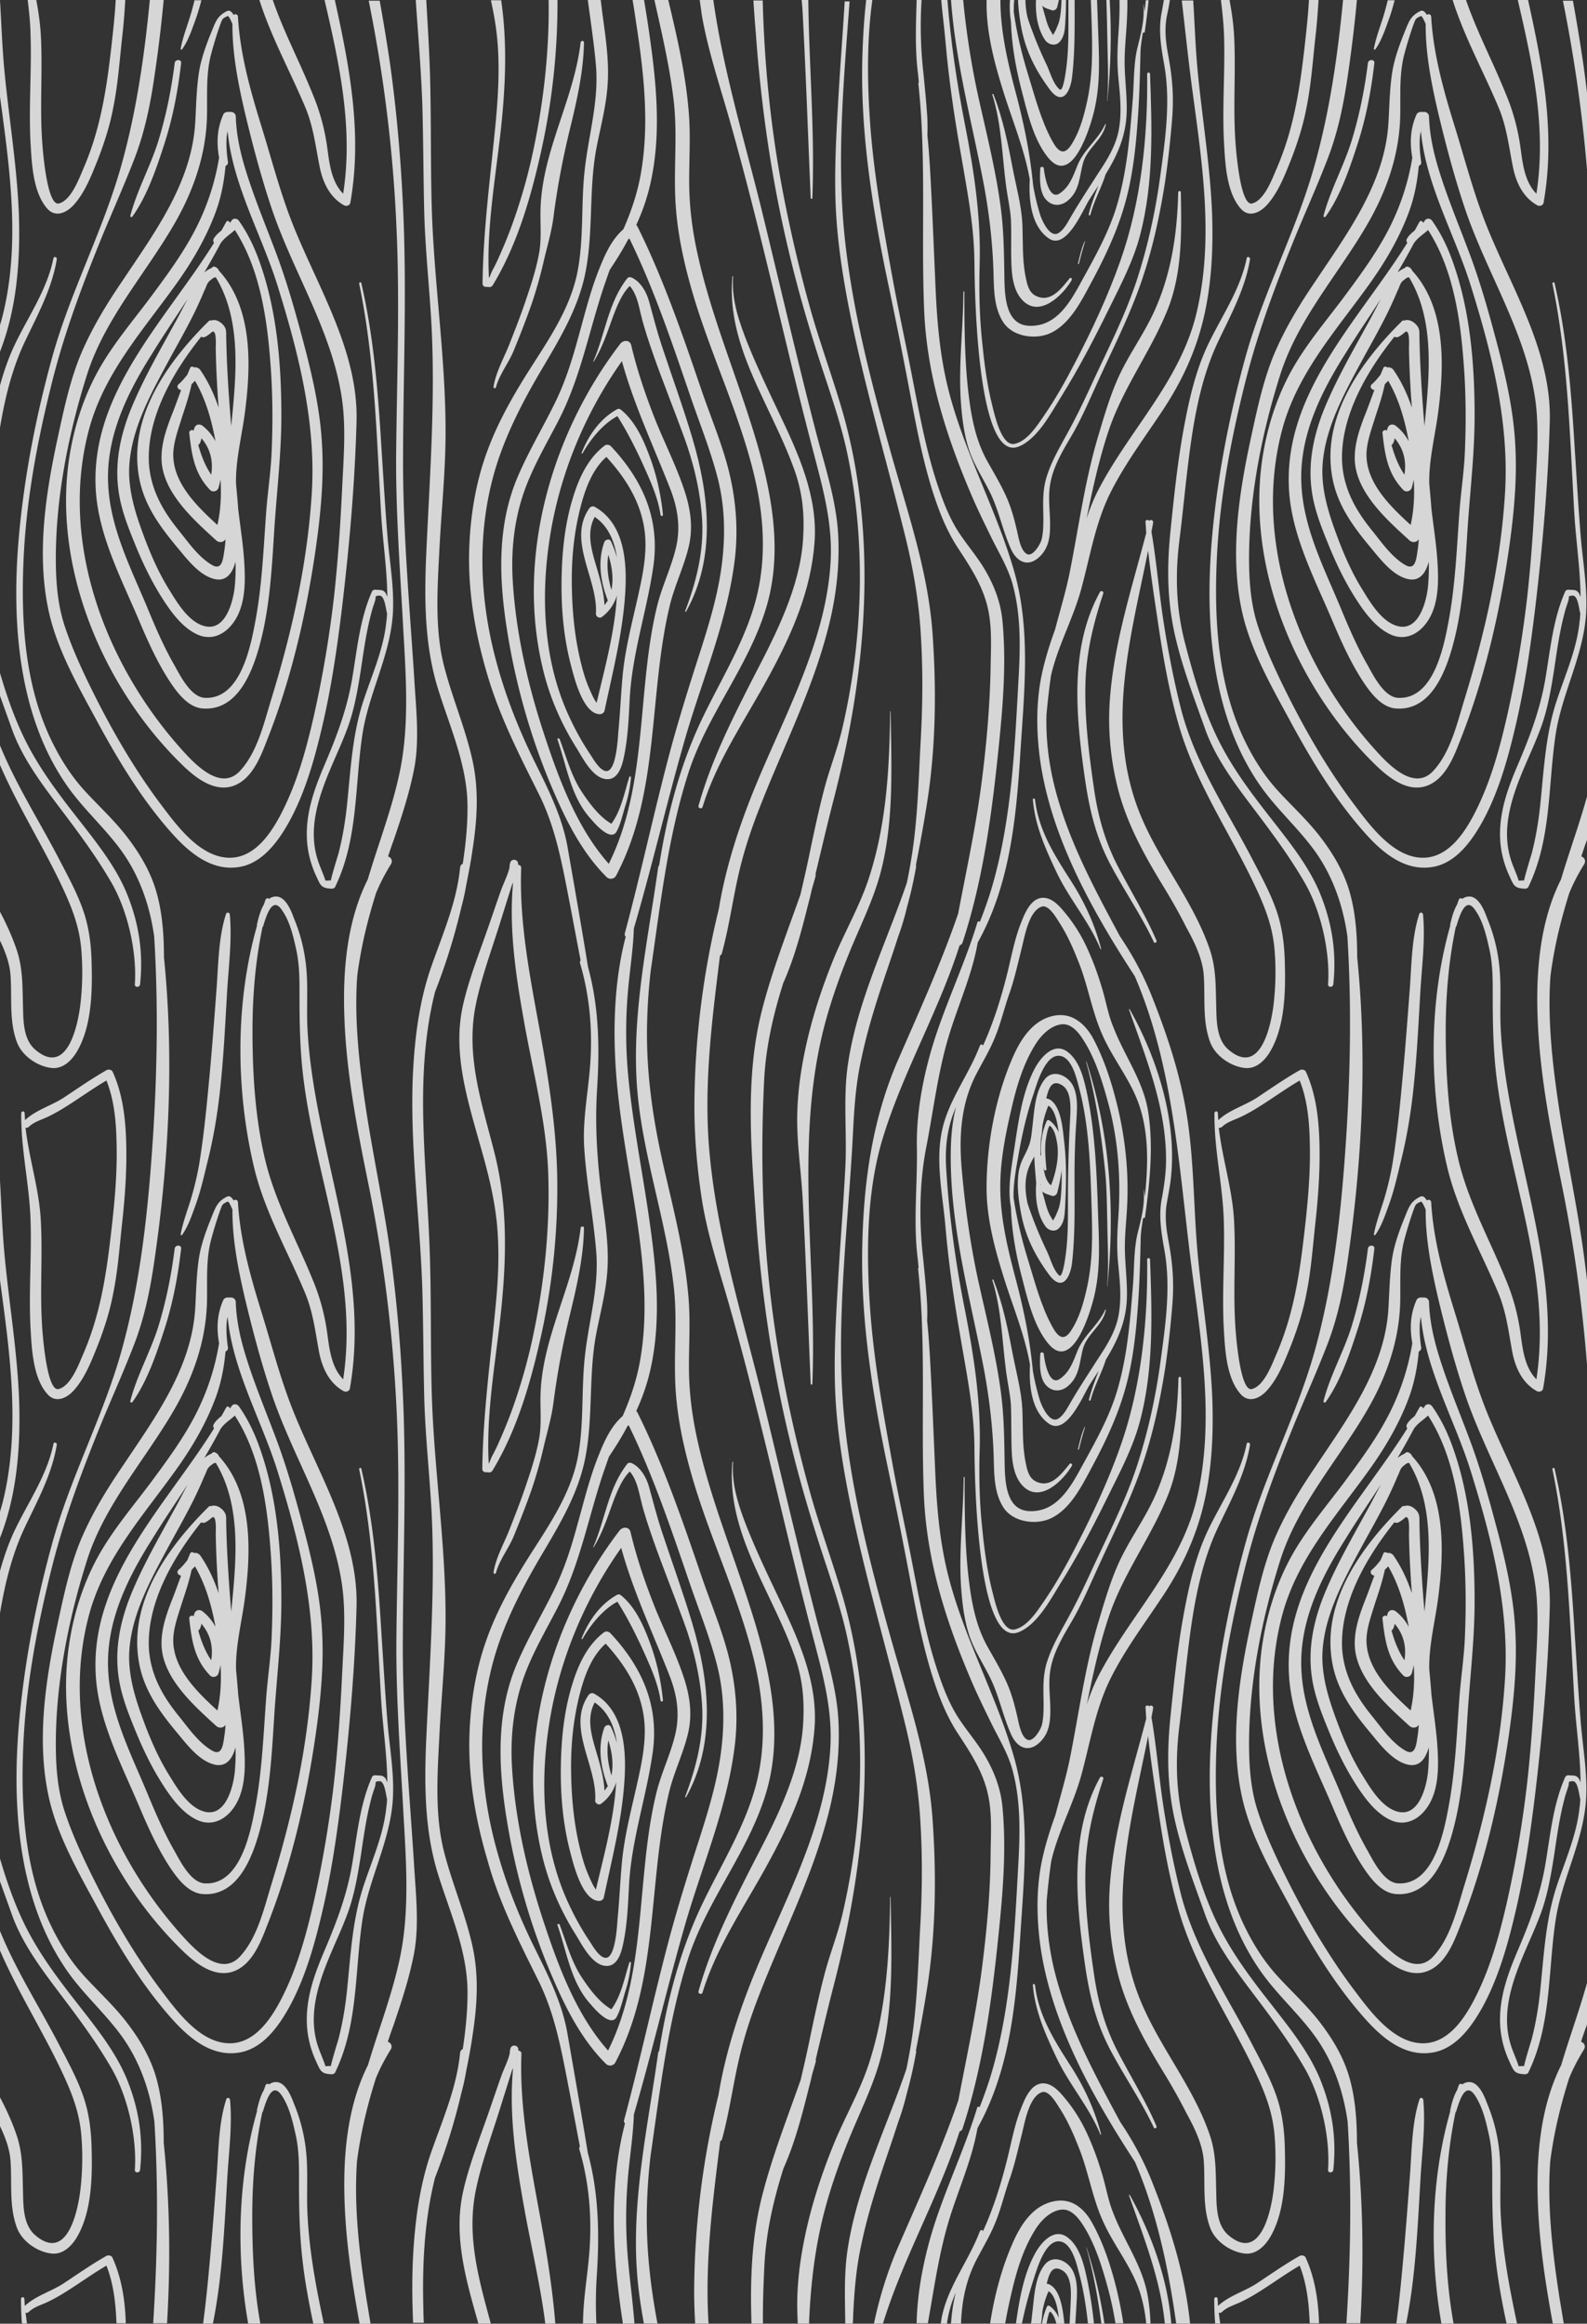 <svg width="304" height="445" fill="none" xmlns="http://www.w3.org/2000/svg"><rect width="100%" height="100%" fill="#333333" stroke="none"/><g opacity=".8" clip-path="url(#clip0)" fill="#fff"><path d="M281.417 171.688c-.503 0-.96.182-1.326.455-.137-.182-.502-.182-.64.136-.137.318-.228.681-.365.999-.686 1.18-1.052 2.724-1.28 3.723-.046.091 0 .182 0 .273-4.206 14.803-4.069 31.422-.595 46.18 2.012 8.491 6.446 16.12 9.783 24.112 1.555 3.723 1.966 7.401 2.697 11.352.595 3.042 1.92 5.948 4.709 7.492.411.227 1.097.045 1.189-.5 4.114-23.203-6.766-45.499-8.092-68.43-.274-4.359.183-8.809-.366-13.123a32.611 32.611 0 00-2.285-8.582c-.503-1.407-1.6-4.132-3.429-4.087zm3.84 9.899c.732 3.134.686 6.176.686 9.355 0 4.904.091 9.762.64 14.621 2.24 19.662 10.788 38.506 7.726 58.577-2.195-2.225-2.606-5.54-3.018-8.583a40.625 40.625 0 00-2.88-10.625c-3.108-7.629-7.131-14.803-9.051-22.84-1.92-8.038-2.423-16.484-2.423-24.702 0-6.63.549-13.305 1.92-19.844a.945.945 0 00.137-.227c.549-1.725 1.692-5.903 3.612-2.997 1.463 2.089 2.103 4.813 2.651 7.265zM244.023 67.93c-2.057 4.996-3.2 10.4-4.343 15.667-2.377 10.898-4.205 22.84-1.691 33.829 1.6 7.038 5.486 13.895 8.914 20.206 4.16 7.72 8.777 15.439 14.629 21.978 3.291 3.678 7.634 7.356 12.983 6.402 4.434-.771 7.451-5.04 9.462-8.672 3.109-5.677 4.892-12.124 6.355-18.391 1.737-7.401 2.834-14.984 3.748-22.522 1.417-11.897 2.469-23.794 2.789-35.737.366-13.486-7.452-25.7-12.252-37.825-2.422-6.13-4.068-12.578-6.034-18.89-2.103-6.81-4.023-13.667-4.434-20.796a.484.484 0 00-.823-.318c-.32-.545-.731-.999-1.28-.727-1.829.909-2.149 1.953-2.926 3.86-1.051 2.588-2.057 5.313-2.468 8.083-.457 3.133-.503 6.312-.686 9.445-.686 11.533-7.817 21.069-13.989 30.332-3.062 4.496-5.851 9.082-7.954 14.077zm24.183-45.18c.137-4.178-.274-8.355.823-12.442a76.367 76.367 0 011.691-5.494c.503-1.317.412-1.227 1.417-1.726.275-.136.686.908.96 1.498-.045 5.676 1.098 11.443 2.378 16.938 1.462 6.13 3.108 12.35 5.12 18.345 4.068 12.124 11.382 23.203 13.394 35.963.914 5.63.411 11.715.137 17.391-.32 6.857-.777 13.668-1.509 20.479a217.544 217.544 0 01-3.84 23.022c-1.462 6.494-3.245 13.078-6.308 19.026-1.874 3.633-4.846 8.174-9.372 8.492-6.08.408-10.88-6.448-14.034-10.626-5.44-7.311-9.966-15.393-13.897-23.567-1.554-3.269-3.017-6.584-4.16-10.035-1.509-4.495-1.783-9.309-1.737-14.031.137-11.443 2.514-23.34 5.988-34.283 3.383-10.626 11.109-19.163 16.64-28.698 3.612-6.221 6.035-12.987 6.309-20.252z"/><path d="M304.457 86.865c-.091 10.717.686 21.388 1.28 32.104.503 9.263 1.326 19.071-.457 28.198-1.417 7.22-4.16 14.168-6.263 21.252-4.023 7.991-4.8 17.527-4.48 26.291.366 10.852 2.469 21.523 4.617 32.103a282.398 282.398 0 015.394 43.365c.686 14.576.092 29.152-.045 43.728-.092 10.717.686 21.388 1.28 32.104.503 9.263 1.326 19.071-.457 28.198-1.417 7.22-4.16 14.168-6.263 21.251-4.023 7.992-4.8 17.528-4.48 26.292.274 7.855 1.463 15.575 2.88 23.294h2.103c-.275-1.544-.503-3.088-.777-4.632-1.326-8.536-2.469-17.709-1.829-26.563a84.877 84.877 0 011.783-9.4 103.947 103.947 0 011.828-6.448c.778-1.907 1.738-3.723 2.835-5.494.411-.681.045-1.317-.549-1.499.32-.953.64-1.952 1.006-2.906 1.6-4.677 3.154-9.399 4.068-14.258.96-5.449.275-11.307-.045-16.801-.915-14.349-2.24-28.698-2.149-43.092.046-14.576.64-29.152.137-43.728-.365-10.308-1.188-20.616-2.605-30.833-1.235-8.672-3.063-17.3-4.435-25.973-1.325-8.537-2.468-17.709-1.828-26.564a84.672 84.672 0 011.783-9.399c.548-2.18 1.142-4.314 1.828-6.448.777-1.907 1.737-3.724 2.834-5.495.412-.681.046-1.316-.548-1.498.32-.954.64-1.953 1.006-2.906 1.6-4.677 3.154-9.4 4.068-14.258.96-5.449.274-11.307-.046-16.801-.914-14.349-2.24-28.698-2.148-43.093.046-14.576.64-29.152.137-43.728-.366-10.307-1.189-20.615-2.606-30.832a380.594 380.594 0 00-2.011-12.26h-1.92c2.88 14.258 4.663 28.562 5.303 43.092.503 14.485-.092 29.016-.229 43.637zm-52.754-54.806c-3.566 12.533-9.783 24.066-13.212 36.644-3.017 10.989-5.211 22.25-6.263 33.602-1.462 16.029-.411 34.329 9.098 48.042 3.108 4.495 7.268 8.128 10.468 12.533 3.52 4.858 5.486 10.58 6.309 16.437.777 12.533.594 25.247-.183 37.78-.914 14.122-2.331 28.335-6.171 41.957-3.566 12.533-9.783 24.067-13.212 36.645-3.017 10.988-5.211 22.25-6.263 33.602-1.463 16.029-.411 34.328 9.097 48.041 3.109 4.496 7.269 8.129 10.469 12.533 3.52 4.859 5.486 10.58 6.309 16.438.777 12.533.594 25.247-.183 37.779 0 .273-.046.545-.046.818h2.651c.686-11.534.549-23.113-.64-34.556 0-4.631-.365-9.49-1.874-13.849-1.28-3.633-3.337-6.857-5.714-9.854-2.194-2.724-4.754-5.131-7.132-7.674-2.788-2.951-4.845-6.13-6.628-9.717-5.212-10.489-6.034-22.795-5.577-34.283.457-11.943 2.697-23.703 5.623-35.282 2.422-9.491 5.851-18.527 9.554-27.609 2.057-4.949 4.251-9.853 6.171-14.848 1.92-5.04 2.972-10.217 3.749-15.53 2.834-19.253 3.84-39.005 1.874-58.395 0-4.631-.366-9.49-1.874-13.849-1.28-3.633-3.337-6.857-5.714-9.854-2.195-2.724-4.755-5.131-7.132-7.674-2.788-2.951-4.846-6.13-6.628-9.717-5.212-10.489-6.035-22.795-5.578-34.283.457-11.943 2.697-23.703 5.623-35.282 2.423-9.49 5.852-18.527 9.555-27.608 2.057-4.95 4.251-9.854 6.171-14.849 1.92-5.04 2.971-10.217 3.749-15.53A265.51 265.51 0 00259.931-.09h-2.651c-1.051 10.898-2.606 21.705-5.577 32.149zm38.08-.228c.594 3.043 1.92 5.949 4.709 7.493.411.227 1.097.045 1.188-.5 2.332-13.168-.137-26.019-2.971-38.824h-1.966c2.834 12.215 5.532 24.43 3.566 37.099-2.194-2.225-2.606-5.54-3.017-8.582a40.675 40.675 0 00-2.88-10.626c-2.423-6.04-5.486-11.76-7.589-17.89h-2.56c2.24 7.083 5.897 13.667 8.777 20.524 1.555 3.678 1.966 7.401 2.743 11.306zM263.177 9.309c-.045.181.183.272.275.136 1.188-1.635 1.965-3.996 2.651-5.903.411-1.135.731-2.316 1.051-3.497h-1.325c-.137.636-.32 1.272-.503 1.953-.64 2.361-1.691 4.859-2.149 7.31z"/><path d="M253.943 41.458c2.88-4.041 4.663-9.4 6.171-14.077 1.6-4.994 2.56-10.126 3.155-15.302.091-.772-1.143-.772-1.235 0-.64 5.086-1.645 10.08-3.154 14.985-1.509 4.813-4.069 9.399-5.349 14.258-.045.227.275.363.412.136zm46.446 71.472c-.183 0-.457.136-.549.318-2.286 5.131-2.834 10.853-3.748 16.347-.96 5.949-2.926 11.17-5.258 16.665-1.965 4.586-3.702 9.263-3.474 14.349.092 2.316.686 4.722 1.646 6.856.96 2.089 1.006 2.634 3.108 2.725.275 0 .595-.136.686-.409 4.434-9.218 3.703-19.389 5.212-29.243 1.234-7.855 5.257-14.893 5.805-22.885.32-4.904-.594-9.899-1.005-14.758-.458-5.54-.778-11.125-1.143-16.665-.64-10.67-1.463-21.569-3.886-32.013-.046-.272-.457-.136-.411.091 3.017 14.576 3.337 29.334 4.205 44.137.32 5.222 1.143 10.58 1.189 15.848-.092-.228-.183-.409-.274-.636-.503-.818-1.098-.636-2.103-.727zm-2.24 21.388c-2.012 6.175-2.377 12.532-3.017 18.935-.32 3.451-.869 6.902-1.738 10.262-.137.409-1.554 5.086-1.417 5.086-.365 0-.731.045-1.097.045.137 0-1.097-2.906-1.188-3.224-2.378-6.312-.138-12.76 2.377-18.663 1.143-2.679 2.377-5.312 3.337-8.082 1.143-3.361 1.737-6.902 2.286-10.353.548-3.678 1.051-7.356 2.011-10.944.183-.772.457-1.498.686-2.225.32-.999-.183-.999.823-1.09 1.051-.09 1.234 2.453 1.508 3.451-.046.5-.046.954-.137 1.454-.503 5.312-2.789 10.307-4.434 15.348zm-16.732 264.411c-.503 0-.96.182-1.326.455-.137-.182-.503-.182-.64.136s-.228.681-.365.999c-.686 1.18-1.052 2.724-1.28 3.723-.046.091 0 .182 0 .273-3.703 12.986-4.023 27.381-1.692 40.685h2.332c-1.235-6.765-1.6-13.758-1.555-20.615 0-6.63.549-13.305 1.92-19.843.046-.046.092-.137.138-.227.548-1.726 1.691-5.903 3.611-2.997 1.417 2.134 2.057 4.858 2.606 7.31.731 3.134.685 6.176.685 9.355 0 4.904.092 9.762.64 14.621.457 4.177 1.235 8.31 2.103 12.396h2.012c-1.463-6.811-2.743-13.622-3.109-20.524-.274-4.359.183-8.809-.366-13.123a32.63 32.63 0 00-2.285-8.582c-.503-1.362-1.6-4.087-3.429-4.042zm-37.394-103.757c-2.057 4.995-3.2 10.398-4.343 15.666-2.377 10.898-4.205 22.84-1.691 33.829 1.6 7.038 5.486 13.895 8.914 20.206 4.16 7.72 8.777 15.439 14.629 21.978 3.291 3.678 7.634 7.356 12.983 6.402 4.434-.772 7.451-5.04 9.462-8.673 3.109-5.676 4.892-12.124 6.355-18.39 1.737-7.401 2.834-14.985 3.748-22.522 1.417-11.897 2.469-23.794 2.789-35.737.366-13.486-7.452-25.701-12.252-37.825-2.422-6.13-4.068-12.578-6.034-18.889-2.103-6.812-4.023-13.668-4.434-20.797a.484.484 0 00-.823-.318c-.32-.545-.731-.999-1.28-.727-1.829.909-2.149 1.953-2.926 3.86-1.051 2.588-2.057 5.313-2.468 8.083-.457 3.133-.503 6.311-.686 9.445-.686 11.533-7.817 21.069-13.989 30.332-3.062 4.496-5.851 9.082-7.954 14.077zm24.183-45.181c.137-4.178-.274-8.355.823-12.442a76.449 76.449 0 011.691-5.495c.503-1.316.412-1.226 1.417-1.725.275-.136.686.908.96 1.498-.045 5.676 1.098 11.443 2.378 16.938 1.462 6.13 3.108 12.351 5.12 18.345 4.068 12.124 11.382 23.203 13.394 35.963.914 5.63.411 11.715.137 17.391-.32 6.857-.777 13.668-1.509 20.479a217.544 217.544 0 01-3.84 23.022c-1.462 6.493-3.245 13.078-6.308 19.026-1.874 3.633-4.846 8.174-9.372 8.491-6.08.409-10.88-6.448-14.034-10.625-5.44-7.311-9.966-15.393-13.897-23.567-1.554-3.269-3.017-6.584-4.16-10.035-1.509-4.495-1.783-9.309-1.737-14.031.137-11.443 2.514-23.34 5.988-34.283 3.383-10.626 11.109-19.163 16.64-28.698 3.612-6.221 6.035-12.987 6.309-20.252zm.548-44.273c-.502 5.358-1.005 10.807-1.828 16.165-.366 2.497-.914 4.904-1.6 7.311-.686 2.406-1.691 4.904-2.149 7.356-.045.181.183.272.275.136 1.188-1.635 1.965-3.996 2.651-5.903.914-2.543 1.509-5.177 2.149-7.81 1.325-5.222 2.148-10.444 2.651-15.757.549-5.494.823-11.08 1.143-16.574.274-4.995 1.006-10.308.548-15.302-.045-.409-.594-.545-.731-.091-1.417 4.359-1.463 9.445-1.783 13.985-.411 5.449-.823 10.989-1.326 16.484z"/><path d="M253.531 268.317c-.045.273.275.363.412.182 2.88-4.042 4.663-9.4 6.171-14.077 1.6-4.995 2.56-10.126 3.155-15.302.091-.772-1.143-.772-1.235 0-.64 5.085-1.645 10.08-3.154 14.984-1.509 4.814-4.114 9.354-5.349 14.213zm46.858 71.654c-.183 0-.457.136-.549.318-2.286 5.131-2.834 10.853-3.748 16.347-.96 5.948-2.926 11.17-5.258 16.665-1.965 4.586-3.702 9.263-3.474 14.349.092 2.316.686 4.722 1.646 6.856.96 2.089 1.006 2.634 3.108 2.725.275 0 .595-.136.686-.409 4.434-9.218 3.703-19.389 5.212-29.243 1.234-7.855 5.257-14.894 5.805-22.885.32-4.904-.594-9.899-1.005-14.758-.458-5.54-.778-11.125-1.143-16.665-.64-10.671-1.463-21.569-3.886-32.013-.046-.272-.457-.136-.411.091 3.017 14.576 3.337 29.334 4.205 44.137.32 5.222 1.143 10.58 1.189 15.847-.092-.227-.183-.408-.274-.635-.503-.818-1.098-.636-2.103-.727zm-2.24 21.387c-2.012 6.176-2.377 12.533-3.017 18.936-.32 3.451-.869 6.902-1.738 10.262-.137.409-1.554 5.086-1.417 5.086-.365 0-.731.045-1.097.045.137 0-1.097-2.906-1.188-3.224-2.378-6.312-.138-12.76 2.377-18.663 1.143-2.679 2.377-5.312 3.337-8.082 1.143-3.361 1.737-6.902 2.286-10.353.548-3.678 1.051-7.357 2.011-10.944.183-.772.457-1.498.686-2.225.32-.999-.183-.999.823-1.09 1.051-.09 1.234 2.452 1.508 3.451-.046.5-.046.954-.137 1.453-.503 5.313-2.789 10.308-4.434 15.348zM269.348 445c.732-3.632 1.235-7.265 1.6-10.989.549-5.494.823-11.079 1.143-16.573.275-4.995 1.006-10.308.549-15.303-.046-.409-.594-.545-.732-.091-1.417 4.359-1.462 9.445-1.782 13.986-.412 5.494-.823 11.034-1.326 16.528-.366 4.133-.777 8.31-1.326 12.442h1.874zm-19.245-12.669c-.183-.408-.777-.499-1.143-.317-2.88 1.634-5.532 3.496-8.274 5.312-2.332 1.499-5.349 2.361-7.36 4.269-.046-.454-.046-.909-.092-1.363 0-.408-.594-.408-.64 0 0 1.59.046 3.179.183 4.723h.96l-.274-2.044c.228.046.457 0 .64-.181.96-.908 2.24-1.272 3.428-1.816 1.372-.636 2.697-1.408 3.977-2.226 2.515-1.589 4.892-3.314 7.452-4.813 1.371 3.497 1.783 7.266 1.92 11.034h1.783v-.181c-.137-4.178-.777-8.492-2.56-12.397zM52.846 171.688c-.503 0-.96.182-1.326.455-.137-.182-.503-.182-.64.136s-.229.681-.366.999c-.685 1.18-1.051 2.724-1.28 3.723-.045.091 0 .182 0 .273-4.205 14.803-4.068 31.422-.594 46.18 2.011 8.491 6.446 16.12 9.783 24.112 1.554 3.723 1.966 7.401 2.697 11.352.594 3.042 1.92 5.948 4.709 7.492.411.227 1.097.045 1.188-.5 4.115-23.203-6.765-45.499-8.091-68.43-.275-4.359.183-8.809-.366-13.123a32.647 32.647 0 00-2.286-8.582c-.502-1.407-1.6-4.132-3.428-4.087zm3.84 9.899c.731 3.134.685 6.176.685 9.355 0 4.904.092 9.762.64 14.621 2.24 19.662 10.79 38.506 7.726 58.577-2.194-2.225-2.605-5.54-3.017-8.583a40.664 40.664 0 00-2.88-10.625c-3.109-7.629-7.131-14.803-9.051-22.84-1.92-8.038-2.423-16.484-2.423-24.702 0-6.63.548-13.305 1.92-19.844a.978.978 0 00.137-.227c.548-1.725 1.691-5.903 3.611-2.997 1.463 2.089 2.103 4.813 2.652 7.265zm113.828-45.317c-.137 10.853-.685 21.478-4.068 31.877-1.692 5.176-4.434 9.944-6.537 14.939-2.057 4.995-3.795 10.081-5.075 15.303-1.142 4.722-1.965 9.626-2.102 14.53-.183 5.495.685 10.898 1.005 16.347.64 11.897 1.052 23.839 1.555 35.736 0 .227.32.227.32 0 .914-22.477-3.383-45.226 2.011-67.385 1.234-4.995 2.926-9.854 4.846-14.622 2.011-5.04 4.48-9.853 5.988-15.075 2.88-10.172 2.286-21.161 2.149-31.604 0-.137-.092-.137-.092-.046zm77.212-65.887c-2.789 4.859-4.617 10.217-5.623 15.711-3.977 21.66 5.989 45.545 21.623 60.62 2.514 2.407 6.171 5.177 9.829 3.678 3.337-1.362 4.937-5.449 6.125-8.537 4.663-11.715 7.589-24.384 9.372-36.78.914-6.403 1.554-12.896 1.234-19.344-.274-6.539-1.692-12.941-3.337-19.253-1.6-6.04-3.246-12.033-5.44-17.891-2.103-5.63-4.48-11.216-6.172-16.983-.868-2.997-1.508-6.13-1.6-9.263 0-.5-.411-.908-.914-.908h-.686c-.274 0-.64.182-.777.454-1.234 2.77-1.326 5.449-.823 8.31a46.001 46.001 0 01-3.748 12.124c-2.24 4.813-5.394 9.218-8.549 13.486-3.474 4.768-7.497 9.354-10.514 14.576zm15.04-16.62c2.834-4.04 5.303-8.31 7.04-12.94 1.097-2.907 1.691-5.95 1.966-9.037.274-.136.548-.409.457-.817-.229-1.59-.366-3.179-.229-4.814.046-.363.092-.68.183-.999.96 10.308 6.583 19.935 9.6 29.697 4.023 12.942 7.406 26.246 6.491 39.914-.868 13.396-3.794 26.291-7.725 39.097-1.417 4.586-2.652 10.171-6.034 13.804-3.795 4.041-8.915-1.635-11.383-4.405-14.4-16.165-23.269-39.55-17.509-61.029 2.972-11.08 10.697-19.343 17.143-28.47z"/><path d="M246.949 94.268c.64 8.627 4.982 16.801 8.32 24.702 1.691 3.996 3.474 7.946 5.851 11.579 1.417 2.134 3.52 4.949 6.309 5.131 6.354.454 9.188-6.312 10.651-11.307 2.057-7.083 2.514-14.621 2.971-21.977.458-7.629 1.418-15.121 1.418-22.795 0-9.99-.869-20.48-4.343-29.924-.96-2.634-2.195-5.131-3.795-7.402-.365-.5-1.097-.545-1.417 0a2.482 2.482 0 01-.32.409c-.045-.318-.503-.545-.685-.182-.32.545-.595 1.09-.915 1.635-.548.454-1.097.908-1.463 1.544-.182.318-.137.59.046.817-9.417 15.076-24 28.97-22.628 47.77zm21.805-40.505c.275-.227.503-.408.777-.59.138 0 .229-.045.366-.09 5.074 8.4 3.886 19.025 2.972 28.516a311.24 311.24 0 01-.778-11.398c-.091-1.77-.137-3.496-.182-5.267-.046-1.408.182-2.043-.869-2.997-.731-.636-1.417-.772-2.057-.545-.137-.045-.274-.045-.412.09-7.725 7.63-15.268 18.028-13.44 29.47.869 5.54 3.932 9.718 7.452 13.941 1.783 2.134 4.16 5.313 7.086 5.994 2.148.499 3.382-.954 4.022-3.315.046 1.544 0 3.088-.137 4.632-.274 2.815-1.691 8.673-5.714 7.719-3.109-.726-5.349-4.541-6.857-6.993-2.24-3.587-3.886-7.537-5.303-11.488-1.28-3.542-2.331-7.174-2.377-10.989 0-7.447 3.886-14.53 7.314-20.887 1.692-3.134 3.474-6.221 5.074-9.445a80.85 80.85 0 002.058-4.541c.365-.636.411-1.317 1.005-1.816zm-1.645 10.717a.831.831 0 00.731.045c.457-.227.823-.5 1.234-.863 1.052-.953.823 2.543.823 3.043.046 2.906.183 5.812.366 8.673.046.908.137 1.77.183 2.679-.869-2.588-2.012-5.04-3.52-7.22-.275-.363-.777-.59-1.189-.454-.183-.227-.594-.227-.731.045-.183.454-.366.863-.549 1.317-.503.636-1.006 1.272-1.646 1.816-.548.455-.091 1.09.458 1.136-.64 1.68-1.235 3.405-1.92 5.085-.915 2.407-1.738 4.814-1.829 7.402-.32 6.675 5.989 12.215 10.469 16.301.548.5 1.417.409 1.782-.227a21.837 21.837 0 01-.274 2.498c-.228 1.589-.503 3.542-2.377 2.407-2.469-1.454-4.389-4.178-6.126-6.358-3.2-3.905-5.531-7.946-5.897-13.077-.457-8.719 4.572-17.437 10.012-24.248zm-3.658 15.348c.686-2.044 1.372-4.132 1.829-6.267.229-.181.411-.408.64-.635 2.057 3.496 3.2 7.583 3.931 11.579-.594-1.09-1.371-2.089-2.468-2.952-.457-.363-1.143-.363-1.463.182-.137.227-.183.454-.229.727-.32-.228-.914-.046-.868.454.457 4.132.96 7.764 3.977 10.898.503.544 1.463.272 1.646-.454.137-.5.274-1.045.365-1.544.183 2.906.046 5.903-.594 8.718-3.977-3.633-8.594-8.128-8.457-13.713.091-2.362 1.006-4.723 1.691-6.993zm3.703 4.087c1.737 2.043 2.286 4.404 1.875 6.992-1.143-1.68-1.92-3.678-2.469-5.676.411-.363.503-.817.594-1.316zm-2.651-26.655c-.96 1.816-1.874 3.633-2.88 5.404-2.834 5.176-5.76 10.262-8 15.756-2.012 4.995-3.109 10.308-2.332 15.666.458 3.36 1.738 6.675 3.018 9.808 1.508 3.769 3.291 7.492 5.485 10.898 1.646 2.543 3.703 5.358 6.492 6.675 2.377 1.135 4.708.363 6.4-1.498 2.834-3.134 2.925-7.901 2.697-11.852-.183-3.587-.777-7.129-1.189-10.716-.137-1.953-.32-3.678-.411-4.813-.092-4.36 1.051-8.855 1.646-13.169 1.234-9.127 1.691-20.388-4.938-27.608-.045-.182-.182-.363-.365-.5 0 0-.046 0-.046-.045a.348.348 0 00-.183-.09c-.274-.228-.64-.092-.777.136-.549.227-1.006.544-1.417.862a136.632 136.632 0 003.154-5.63l.046-.046c.686-.999 1.783-1.634 2.651-2.452 5.12 7.901 6.355 18.209 6.949 27.336.32 5.131.32 10.307.091 15.439-.183 3.86-.777 7.628-1.051 11.488-.503 6.902-.777 13.849-2.057 20.661-.915 4.904-2.88 15.03-9.692 14.666-2.697-.136-4.754-4.359-5.851-6.311-2.057-3.587-3.703-7.447-5.257-11.216-3.2-7.629-7.086-15.212-7.406-23.612-.366-9.082 3.749-17.392 8.503-24.884 2.148-3.496 4.48-6.902 6.72-10.353zM129.097 19.708c.686 6.493-.091 12.895.32 19.343.366 5.813 1.646 11.58 3.292 17.165 3.383 11.488 8.64 22.34 11.565 34.01 2.012 7.992 2.652 16.302.595 24.339-2.057 7.992-6.537 15.167-10.103 22.523-4.389 8.99-6.949 18.753-8.503 28.652-.091.046-.137.182-.183.318-1.92 13.804-5.074 27.926-4.068 41.912.96 13.123 5.668 25.701 7.085 38.778.686 6.494-.091 12.896.32 19.344.366 5.812 1.646 11.579 3.292 17.165 3.383 11.488 8.64 22.34 11.565 34.01 2.012 7.992 2.652 16.302.595 24.339-2.057 7.992-6.537 15.166-10.103 22.522-4.389 8.991-6.949 18.754-8.503 28.653a.74.74 0 00-.183.318c-1.92 13.804-5.074 27.926-4.068 41.912.228 3.36.731 6.675 1.325 9.944h2.606c-1.417-7.492-2.24-14.985-2.011-22.75.091-3.133.32-6.22.685-9.354 1.829-12.532 3.246-25.292 7.086-37.416 3.611-11.534 11.84-20.888 15.177-32.558 3.246-11.352.503-23.43-2.971-34.419-3.612-11.443-8.275-22.522-10.652-34.283-.777-3.86-1.234-7.765-1.28-11.715-.045-4.496.275-8.9-.045-13.396-.64-8.582-2.789-16.937-4.709-25.247-2.194-9.535-3.566-18.844-3.246-28.652.092-3.133.32-6.221.686-9.354 1.829-12.533 3.246-25.293 7.086-37.417 3.611-11.533 11.84-20.887 15.177-32.557 3.246-11.352.503-23.431-2.972-34.42-3.611-11.443-8.274-22.522-10.651-34.283-.777-3.86-1.234-7.765-1.28-11.715-.046-4.496.274-8.9-.046-13.396-.548-7.492-2.24-14.803-3.977-22.068h-2.651c1.463 6.584 3.017 13.123 3.748 19.753z"/><path d="M144.549 129.277c-4.16 8.128-8.275 16.211-10.743 25.02-.137.5.64.727.777.227 2.743-8.991 8.366-16.937 12.8-25.201 4.343-7.992 7.954-16.211 8.64-25.383.686-8.855-3.109-17.12-6.812-24.884-2.057-4.314-4.114-8.628-5.897-13.032-1.645-4.132-3.245-8.582-2.88-13.078 0-.09-.091-.09-.137 0-.777 8.628 2.423 16.12 6.034 23.794 2.012 4.268 4.115 8.491 5.715 12.896 1.691 4.54 2.103 8.855 1.783 13.668-.595 9.127-5.12 17.981-9.28 25.973zm-13.12-12.169c5.76-10.308 4.434-22.341 1.188-33.239-1.783-5.994-3.931-11.851-5.897-17.8-.914-2.77-1.6-5.54-2.377-8.31-.503-1.816-1.554-3.723-3.292-4.586-.274-.136-.685-.136-.868.091-3.703 4.677-4.206 10.625-6.537 15.938-.046.046.045.091.091.046 1.28-2.09 2.149-4.314 2.972-6.63.822-2.225 2.011-6.04 3.931-7.855 1.28 1.498 1.646 3.45 2.103 5.358.64 2.724 1.554 5.358 2.468 7.991 1.829 5.177 3.886 10.263 5.76 15.394 1.875 5.085 3.2 10.58 3.52 15.984.366 6.039-1.097 11.896-3.245 17.527-.046.136.091.182.183.091z"/><path d="M126.994 98.581c-.365-3.678-1.188-7.492-2.468-10.943-1.235-3.36-2.789-6.902-5.577-9.172-.229-.182-.503-.227-.732-.091-3.246 1.77-5.486 4.995-6.811 8.355-.046.136.137.181.183.09 1.508-2.678 3.885-5.63 6.674-7.128 1.737 2.724 3.246 5.676 4.617 8.627 1.509 3.36 3.109 6.675 3.657 10.308.046.272.457.227.457-.046zm-8.914 60.711c.823-1.453 1.234-3.496 1.737-5.086a23.695 23.695 0 001.052-5.358c0-.181-.275-.227-.32-.045-.915 2.906-1.555 6.402-3.429 8.945-2.423-1.362-4.48-4.268-5.897-6.448-1.874-2.997-2.789-6.493-4.023-9.763-.091-.227-.503-.136-.411.091 1.828 5.222 2.56 11.08 6.445 15.257.64.772 3.703 4.314 4.846 2.407zM100.572 57.941c-.915 2.68-1.966 5.358-3.018 8.037-1.051 2.634-2.56 5.268-3.017 8.083-.046.272.366.409.457.136.686-2.543 2.423-4.632 3.429-7.084 1.189-2.906 2.331-5.812 3.383-8.809a84.415 84.415 0 002.331-8.219c.64-2.77 1.509-5.63 1.875-8.446.731-5.72 1.782-11.26 3.154-16.891 1.326-5.45 2.606-10.99 2.697-16.62 0-.408-.594-.363-.64 0-1.28 10.944-7.36 20.752-7.68 31.877-.091 3.042.274 5.903-.366 8.945-.594 3.043-1.6 6.04-2.605 8.991zm91.794-39.868c1.691 5.313 3.931 10.762 4.891 16.301-.228 3.905.274 8.946 3.612 11.262 3.428 2.406 6.628-5.586 7.771-7.357.594-.953 1.189-1.861 1.783-2.77-.686 1.817-1.417 3.633-1.874 5.54-.046.182.228.273.32.091.685-2.679 2.102-5.13 2.925-7.765 2.195-3.587 3.886-7.265 4.023-11.851.092-2.815-.274-5.63-.366-8.446-.137-3.451.366-6.857.458-10.262.045-.954.045-1.862.045-2.816h-1.508c.045 2.044-.046 4.087-.183 6.13-.229 3.088-.32 5.994 0 9.128.32 3.269.64 6.402.046 9.626-.595 3.179-2.332 5.858-4.069 8.491-1.737 2.725-3.52 5.404-5.12 8.174-.64 1.09-1.234 2.316-2.286 3.042-1.737 1.18-3.337-2.588-3.611-3.542a45.103 45.103 0 01-1.326-5.585c-.548-5.857-1.691-11.488-3.2-17.255-1.6-5.994-3.063-12.033-3.063-18.254h-2.651v.5c-.046 6.039 1.6 11.942 3.383 17.618z"/><path d="M193.646 4.132c.137 4.269.869 8.537 1.92 12.67 1.143 4.358 2.286 9.807 5.211 13.395 4.709 5.767 8.183-6.267 8.823-8.991 1.28-5.358.914-10.58.732-16.03-.046-1.725-.137-3.45-.183-5.176h-1.189l.137 3.95c.183 5.631.275 10.808-1.051 16.348-.594 2.543-1.371 5.13-2.789 7.356-1.417 2.27-2.56 1.407-3.657-.59-2.194-3.951-3.383-8.674-4.708-12.942-1.189-3.86-2.149-7.855-2.697-11.851 0-.772 0-1.499.091-2.27h-.823c-.091 1.407-.046 2.77.183 4.131z"/><path d="M204.663 2.361c0 2.997.045 5.994-.229 8.991-.046.636-.64 6.494-1.463 5.767-1.234-1.044-1.783-3.224-2.468-4.677a78.523 78.523 0 01-2.606-6.085c-.366-.999-.777-2.043-1.097-3.133-.229-1.09-.366-2.18-.366-3.224h-1.417c.046 1.771.32 3.587.594 5.131.823 4.587 2.789 8.4 5.532 12.079 2.423 3.178 3.885.272 4.205-2.361.595-4.904.503-9.9.503-14.849h-1.188v2.361z"/><path d="M202.926 8.083c1.006-1.045 1.052-2.498 1.143-3.86.091-1.407.137-2.815.137-4.223h-.869c0 .363-.045.727-.045 1.09-.092 1.317-.183 2.68-.732 3.905-.183.409-.32.817-.548 1.18-.412.727-.229.591-.686-.135-.777-1.227-1.051-2.77-1.463-4.133-.091-.272-.137-.545-.228-.817.457.5 1.371.681 1.828.863.412.181.96-.182 1.052-.59.091-.41.228-.863.32-1.363h-3.475v.046V0h-.914c-.137 2.68.32 5.63 1.783 7.72.594.817 1.874 1.18 2.697.363zm8.777 15.711c-1.326 2.952-4.069 4.813-5.303 7.856-.823 2.043-1.509 4.132-3.429 5.403-2.103 1.408-2.925-3.678-3.017-4.767-.046-.455-.686-.455-.686 0-.091 1.816-.228 4.676 1.235 6.084 1.234 1.226 2.925 1.09 4.205-.09 2.103-1.862 2.058-4.496 2.743-7.039.823-2.906 3.795-4.45 4.389-7.447 0 0-.092-.09-.137 0zm.412-16.528c.045 4.04.32 7.991-.046 12.033 0 .045.046.045.046 0 .685-6.494.822-12.896.457-19.299h-.64c.091 2.407.137 4.859.183 7.266z"/><path d="M188.343 34.737c1.097 5.767 1.783 11.489 1.966 17.346.091 3.27.045 6.948 1.965 9.763 1.829 2.634 5.989 3.224 8.823 1.998 3.794-1.68 6.034-6.175 7.863-9.581 2.423-4.495 4.663-9.127 6.171-14.031 1.92-6.13 2.515-12.624 2.926-18.98.229-3.77.32-7.493.411-11.262.046-1.317.275-2.543.458-3.769.137.091.32.046.365-.136.275-1.998.549-3.996.732-6.04h-.549a35.199 35.199 0 01-.228 2.271c0-.454-.092-.954-.183-1.453 0-.045-.046 0-.046 0 .274 2.906-.457 5.54-1.143 8.31-.731 3.042-.64 6.538-.868 9.626-.549 6.857-1.052 13.623-2.972 20.252-1.508 5.222-4.251 10.08-6.857 14.803-2.194 4.042-4.846 8.764-10.057 8.537-4.343-.182-4.617-5.358-4.709-8.582-.091-4.995-.091-9.854-.822-14.849-.96-6.902-2.698-13.713-4.206-20.524A156.076 156.076 0 01184.503 0h-2.332c.869 11.76 3.932 23.158 6.172 34.737z"/><path d="M193.692 47.997c.045 3.042-.092 7.174 2.194 9.535 3.337 3.406 7.771-1.09 9.417-3.905.137-.272-.228-.59-.411-.318-1.6 1.953-3.657 4.814-6.537 3.315-1.372-.726-1.646-2.361-1.92-3.769-.64-3.27-.458-6.675-.595-9.99-.183-3.587-1.188-7.174-1.874-10.716-.914-4.813-1.874-9.49-3.657-14.076-.046-.137-.274-.091-.229.045 1.783 5.63 1.875 11.715 2.652 17.573.274 2.089.777 4.178.914 6.312.091 1.998.046 3.996.046 5.994zm14.08-1.771c-.64 1.362-.915 2.815-1.28 4.223-.046.136.137.181.183.045.365-1.453.731-2.86 1.188-4.268 0-.046-.046-.046-.091 0z"/><path d="M181.12 7.992c.594 6.902 1.6 13.804 2.789 20.615 1.188 7.084 2.651 14.032 2.743 21.251.045 4.677.32 38.733 8.411 35.691 3.657-1.408 6.263-6.448 8.183-9.536 3.383-5.403 6.354-11.125 9.143-16.8 2.285-4.632 4.754-9.31 6.034-14.304 2.606-10.035 2.24-20.48 1.874-30.741 0-.364-.548-.364-.548 0 .137 11.896-1.143 24.475-5.12 35.736-2.377 6.766-5.486 13.395-8.777 19.707-1.783 3.451-3.703 6.857-5.898 10.035-1.28 1.862-3.154 4.813-5.577 5.358-2.56.545-3.84-5.585-4.251-7.129-1.052-4.132-1.6-8.4-2.012-12.623-.502-4.859-.594-9.672-.457-14.53.275-9.083-1.051-17.846-2.788-26.746-1.554-7.856-2.743-15.939-3.383-23.976h-1.189c.229 2.68.595 5.358.823 7.992z"/><path d="M224.092 0h-1.143l-.412 2.316c-.685 3.36-.137 6.63.458 9.99 1.28 7.038.228 14.303-.732 21.342-.914 6.765-2.377 13.44-4.48 19.934-2.286 6.993-5.714 13.577-8.777 20.252-1.463 3.178-2.971 6.312-4.663 9.354-1.463 2.68-2.926 5.177-3.84 8.083-.823 2.633-.686 5.085-.64 7.81 0 1.407 0 2.77-.32 4.177-.183.818-1.646 3.406-2.788 2.861-1.326-.636-1.692-3.542-2.012-4.768-.457-1.952-.96-3.814-1.737-5.676-1.097-2.588-2.56-4.995-3.931-7.447-1.646-2.997-2.469-6.039-3.063-9.4-1.235-7.492-1.28-15.347-1.28-22.93 0-.137-.183-.137-.183 0-.046 7.174-1.006 14.303-.457 21.478.228 2.906.594 5.857 1.508 8.673.869 2.679 2.423 5.085 3.703 7.583 1.966 3.678 2.652 7.719 4.343 11.488 1.234 2.725 3.52 3.587 5.714 1.272 1.417-1.499 1.737-3.315 1.783-5.268.092-2.997-.503-5.767.092-8.764.594-3.087 2.285-5.948 3.885-8.672 1.92-3.225 3.429-6.766 4.983-10.172 2.834-6.266 5.989-12.396 8.274-18.844 2.286-6.403 3.749-13.123 4.8-19.844a185.006 185.006 0 001.372-12.35c.32-4.178 0-7.81-.777-11.943-.457-2.452-.732-4.904-.275-7.356.229-1.09.458-2.134.595-3.179z"/><path d="M175.589 0c-.137 4.496-.32 8.991.183 13.487.091.772.182 1.544.228 2.316-.046.045-.091.09-.091.136 1.554 14.303.548 28.607 1.097 42.956.457 12.714 4.16 24.43 9.143 36.054 1.188 2.77 2.514 5.449 3.84 8.174 1.463 2.951 3.245 5.857 4.068 9.081 1.6 6.039 1.372 12.397 1.006 18.618-.686 12.668-1.326 25.61-4.709 37.87-.731 2.679-1.645 5.267-2.651 7.856-.091-.137-.366-.137-.457.045-2.103 6.947-5.12 13.486-7.497 20.297-2.469 7.039-4.252 15.212-4.115 22.704.138 6.948-.685 13.941.092 20.888.091.772.183 1.544.228 2.316-.045.045-.091.091-.091.136 1.554 14.304.549 28.607 1.097 42.956.457 12.715 4.16 24.43 9.143 36.054 1.189 2.77 2.514 5.449 3.84 8.174 1.463 2.951 3.246 5.858 4.069 9.082 1.6 6.039 1.371 12.396 1.005 18.617-.685 12.669-1.325 25.61-4.708 37.87-.732 2.679-1.646 5.268-2.652 7.856-.091-.136-.365-.136-.457.045-2.103 6.948-5.12 13.487-7.497 20.298-2.286 6.493-3.977 13.986-4.114 21.024h2.148c1.235-6.857 2.149-13.668 4.252-20.388 1.783-5.631 4.251-11.171 5.257-16.983 6.217-11.125 7.406-24.112 8.183-36.599.731-11.488 2.011-23.385-1.235-34.601-3.428-11.897-9.6-22.795-12.617-34.874-1.691-6.811-2.194-13.667-2.468-20.66-.32-7.175-.595-14.349-1.006-21.524-.137-2.134-.274-4.223-.503-6.312a37.146 37.146 0 00-.046-3.905c-.182-2.724-.457-5.449-.731-8.173-.777-6.857-.731-14.349.594-21.115 1.463-7.492 2.286-14.985 4.617-22.295 1.783-5.631 4.252-11.171 5.258-16.983 6.217-11.125 7.405-24.112 8.182-36.599.732-11.488 2.012-23.385-1.234-34.601-3.428-11.897-9.6-22.795-12.617-34.873-1.691-6.812-2.194-13.668-2.469-20.661-.32-7.175-.594-14.35-1.005-21.524-.137-2.134-.275-4.223-.503-6.311a37.144 37.144 0 00-.046-3.905c-.183-2.725-.457-5.45-.731-8.174-.503-4.495-.64-9.309-.32-13.986h-.96v.137zm53.622 59.893c-3.062 12.987-12.708 22.25-18.742 33.784-.96 1.816-1.692 3.723-2.332 5.63 1.189-5.766 2.423-11.533 4.343-17.164 2.788-8.082 8.046-14.984 11.2-22.886 2.834-7.129 2.651-14.893 2.514-22.431 0-.318-.457-.318-.503 0-.182 7.855-1.28 15.439-4.525 22.659-1.692 3.768-4.069 7.174-5.989 10.852-2.103 3.996-3.428 8.537-4.708 12.85-2.652 8.719-3.795 17.619-5.578 26.519-.731 3.587-1.828 7.22-2.788 10.853-1.052 2.906-1.966 5.812-2.606 8.9-.823 4.086-.96 8.309-.64 12.487 1.189 16.165 9.783 31.604 18.514 44.999 7.726 17.891 8.549 38.325 11.109 57.532 1.874 14.032 4.069 28.471.777 42.502-3.063 12.987-12.708 22.25-18.743 33.784-.96 1.816-1.691 3.724-2.331 5.631 1.188-5.767 2.423-11.534 4.343-17.165 2.788-8.082 8.045-14.984 11.2-22.885 2.834-7.129 2.651-14.894 2.514-22.432 0-.318-.457-.318-.503 0-.183 7.856-1.28 15.439-4.526 22.659-1.691 3.769-4.068 7.174-5.988 10.852-2.103 3.996-3.429 8.537-4.709 12.851-2.651 8.718-3.794 17.618-5.577 26.518-.731 3.587-1.829 7.22-2.789 10.853-1.051 2.906-1.965 5.812-2.605 8.9-.823 4.087-.96 8.309-.64 12.487 1.188 16.165 9.783 31.604 18.514 44.999 4.206 9.809 6.4 20.343 7.909 31.06h2.651a65.141 65.141 0 00-.366-2.997c-1.188-8.31-3.657-15.984-6.72-23.749-1.691-4.359-3.794-8.264-6.308-11.987-4.8-8.946-9.646-17.891-12.297-27.79-1.28-4.768-1.92-9.718-1.783-14.622.228-2.543.503-5.04.868-7.537 1.326-5.722 4.252-10.898 5.806-16.62 1.692-6.221 2.697-12.669 5.623-18.481 2.834-5.631 6.628-10.626 10.103-15.893 3.52-5.358 6.126-10.943 7.634-17.164 1.6-6.63 1.92-13.486 1.692-20.298-.366-9.263-1.92-18.39-2.789-27.608-.777-8.446-.686-16.846-1.874-25.292-1.189-8.31-3.658-15.984-6.72-23.749-1.692-4.359-3.795-8.264-6.309-11.987-4.8-8.946-9.646-17.891-12.297-27.79-1.28-4.768-1.92-9.717-1.783-14.622.229-2.542.503-5.04.869-7.537 1.325-5.722 4.251-10.898 5.805-16.62 1.692-6.221 2.698-12.669 5.623-18.48 2.835-5.631 6.629-10.626 10.103-15.894 3.52-5.358 6.126-10.943 7.634-17.164 1.6-6.63 1.92-13.486 1.692-20.297-.366-9.264-1.92-18.39-2.789-27.609-.411-4.404-.548-8.809-.823-13.213h-2.194c.686 5.857 1.28 11.67 2.057 17.391 1.875 13.986 4.115 28.38.777 42.411z"/><path d="M205.029 168.51c-3.109-4.859-6.08-9.536-6.766-15.393-.046-.273-.457-.273-.411 0 .411 4.949 2.377 9.354 4.48 13.804 2.423 5.176 6.308 9.535 8.457 14.803.046.09.183.045.137-.046-1.234-4.722-3.246-9.081-5.897-13.168zM161.829 0c-.366 5.994-.823 11.988-1.189 17.982-.411 7.22-.868 14.394-.548 21.614.32 6.993 1.417 13.85 2.788 20.706 2.88 14.168 6.994 28.108 10.469 42.184 1.6 6.448 2.697 12.76 3.063 19.435.411 6.902.32 13.804-.092 20.706-.366 7.039-.548 14.168-1.646 21.16a105.617 105.617 0 01-.96 5.268c-3.931 11.533-9.508 22.658-11.291 34.782-.96 6.494-.137 13.305-.503 19.889-.366 7.129-.96 14.258-1.371 21.433-.412 7.22-.869 14.394-.549 21.614.32 6.993 1.417 13.85 2.789 20.706 2.88 14.168 6.994 28.108 10.468 42.184 1.6 6.448 2.697 12.76 3.063 19.435.412 6.902.32 13.804-.091 20.706-.366 7.039-.549 14.168-1.646 21.16a105.617 105.617 0 01-.96 5.268c-3.931 11.534-9.509 22.659-11.291 34.782-.686 4.678-.458 9.491-.412 14.259h1.417c.046-.636.092-1.272.092-1.953.228-4.495.548-8.809 1.508-13.214.869-4.223 2.057-8.355 3.383-12.487 1.189-3.678 2.514-7.401 3.703-11.125a49.591 49.591 0 001.691-5.631 81.502 81.502 0 001.783-7.901c0-.09 0-.181-.045-.272.822-4.178 1.6-8.401 2.24-12.578 1.6-10.535 1.691-21.524.914-32.149-.914-11.897-4.846-23.067-8.046-34.556-3.931-14.076-7.68-28.516-8.96-43.092-1.554-18.027.96-36.054 1.829-54.036.228-4.495.548-8.809 1.508-13.213.869-4.223 2.057-8.356 3.383-12.488 1.189-3.678 2.514-7.401 3.703-11.125a49.575 49.575 0 001.691-5.63 78.732 78.732 0 001.783-7.901c0-.091 0-.182-.045-.273.822-4.177 1.6-8.4 2.24-12.578 1.6-10.535 1.691-21.523.914-32.149-.914-11.897-4.846-23.067-8.046-34.555-3.931-14.077-7.68-28.517-8.96-43.093-1.234-14.349.092-28.698 1.143-43.001h-.914V0z"/><path d="M139.886 23.43c3.886 13.714 7.177 27.609 10.514 41.458 1.692 7.039 3.429 14.077 5.257 21.07 1.829 7.038 3.795 13.758 3.475 21.115-.686 15.257-8.64 29.47-14.355 43.319-3.108 7.538-5.76 15.575-7.085 23.703-2.926 11.852-4.526 24.293-4.663 36.463-.092 6.493.457 12.987 1.463 19.435 1.143 6.992 3.428 13.667 5.348 20.479 3.886 13.713 7.177 27.608 10.515 41.457 1.691 7.039 3.428 14.077 5.257 21.07 1.828 7.038 3.794 13.758 3.474 21.114-.686 15.258-8.64 29.47-14.354 43.32-3.109 7.538-5.76 15.575-7.086 23.703-2.926 11.851-4.526 24.293-4.663 36.463-.046 2.452.046 4.949.183 7.401h2.56c-.731-11.76.777-23.34 2.24-34.964a.626.626 0 00.366-.454c1.463-5.358 2.148-10.898 3.474-16.302.96-3.905 2.24-7.719 3.703-11.443 4.297-11.079 9.737-21.75 12.846-33.238 1.737-6.312 2.605-12.76 2.24-19.299-.412-6.856-2.698-13.441-4.389-20.07-3.611-13.986-6.857-28.062-10.286-42.094-3.977-16.119-9.051-32.103-10.194-48.723-.777-11.942.731-23.657 2.194-35.418a.626.626 0 00.366-.454c1.463-5.358 2.149-10.898 3.474-16.301.96-3.906 2.24-7.72 3.703-11.443 4.297-11.08 9.737-21.751 12.846-33.239 1.737-6.312 2.606-12.76 2.24-19.299-.412-6.856-2.697-13.44-4.389-20.07-3.611-13.986-6.857-28.062-10.285-42.093C142.583 26.79 138.56 13.577 136.64 0h-2.605c.137 1 .274 1.953.411 2.952 1.234 6.993 3.52 13.668 5.44 20.479zm-44.891-.408c-1.006 10.49-2.423 20.752-2.56 31.286 0 .364.274.636.64.636.228 0 .457 0 .685.045.229 0 .457-.136.595-.317 4.845-7.947 7.497-17.437 9.462-26.428A130.239 130.239 0 00106.789 0h-1.692c.138 9.309-.868 18.708-2.742 27.835-.96 4.768-2.24 9.445-3.84 14.032-.823 2.406-1.783 4.767-2.835 7.129a32.038 32.038 0 01-1.371 2.815c-.229.454-.412 1.044-.64 1.453-.549-9.808 1.371-19.707 2.377-29.425.823-8.037 1.097-15.938-.046-23.793h-1.965c.548 2.497 1.005 5.04 1.234 7.628.457 5.131.183 10.217-.274 15.348zM15.451 67.93c-2.057 4.996-3.2 10.4-4.343 15.667-2.377 10.898-4.205 22.84-1.69 33.829 1.6 7.038 5.485 13.895 8.913 20.206 4.16 7.72 8.777 15.439 14.629 21.978 3.291 3.678 7.634 7.356 12.983 6.402 4.434-.771 7.451-5.04 9.463-8.672 3.108-5.677 4.891-12.124 6.354-18.391 1.737-7.401 2.834-14.984 3.748-22.522 1.418-11.897 2.47-23.794 2.79-35.737.365-13.486-7.452-25.7-12.252-37.825-2.423-6.13-4.069-12.578-6.035-18.89-2.103-6.81-4.023-13.667-4.434-20.796a.484.484 0 00-.823-.318c-.32-.545-.731-.999-1.28-.727-1.828.909-2.148 1.953-2.925 3.86-1.052 2.588-2.058 5.313-2.47 8.083-.456 3.133-.502 6.312-.685 9.445-.685 11.533-7.817 21.069-13.988 30.332-3.063 4.496-5.852 9.082-7.955 14.077zm24.183-45.18c.137-4.178-.274-8.355.823-12.442a76.269 76.269 0 011.691-5.494c.503-1.317.412-1.227 1.418-1.726.274-.136.685.908.96 1.498-.046 5.676 1.097 11.443 2.377 16.938 1.463 6.13 3.108 12.35 5.12 18.345 4.068 12.124 11.383 23.203 13.394 35.963.914 5.63.412 11.715.137 17.391-.32 6.857-.777 13.668-1.508 20.479a217.8 217.8 0 01-3.84 23.022c-1.463 6.494-3.246 13.078-6.309 19.026-1.874 3.633-4.846 8.174-9.371 8.492-6.08.408-10.88-6.448-14.035-10.626-5.44-7.311-9.965-15.393-13.897-23.567-1.554-3.269-3.017-6.584-4.16-10.035-1.508-4.495-1.783-9.309-1.737-14.031.137-11.443 2.514-23.34 5.989-34.283 3.383-10.626 11.108-19.163 16.64-28.698 3.611-6.221 6.034-12.987 6.308-20.252zm36.252 64.115c-.092 10.717.686 21.388 1.28 32.104.503 9.263 1.326 19.071-.457 28.198-1.418 7.22-4.16 14.168-6.263 21.252-4.023 7.991-4.8 17.527-4.48 26.291.366 10.852 2.468 21.523 4.617 32.103a282.522 282.522 0 015.394 43.365c.686 14.576.092 29.152-.046 43.728-.09 10.717.686 21.388 1.28 32.104.503 9.263 1.326 19.071-.457 28.198-1.417 7.22-4.16 14.168-6.262 21.251-4.023 7.992-4.8 17.528-4.48 26.292.274 7.855 1.462 15.575 2.88 23.294h2.102c-.274-1.544-.502-3.088-.777-4.632-1.326-8.536-2.468-17.709-1.828-26.563a84.922 84.922 0 011.783-9.4A103.813 103.813 0 0172 398.002c.777-1.907 1.737-3.723 2.834-5.494.412-.681.046-1.317-.548-1.499.32-.953.64-1.952 1.006-2.906 1.6-4.677 3.154-9.399 4.068-14.258.96-5.449.274-11.307-.046-16.801-.914-14.349-2.24-28.698-2.148-43.092.046-14.576.64-29.152.137-43.728-.366-10.308-1.189-20.616-2.606-30.833-1.234-8.672-3.063-17.3-4.434-25.973-1.326-8.537-2.469-17.709-1.829-26.564a84.972 84.972 0 011.783-9.399c.549-2.18 1.143-4.314 1.829-6.448.777-1.907 1.737-3.724 2.834-5.495.412-.681.046-1.316-.548-1.498.32-.954.64-1.953 1.005-2.906 1.6-4.677 3.154-9.4 4.069-14.258.96-5.449.274-11.307-.046-16.801-.914-14.349-2.24-28.698-2.148-43.093.045-14.576.64-29.152.137-43.728-.366-10.307-1.189-20.615-2.606-30.832A380.046 380.046 0 0072.732.136h-2.103c2.88 14.258 4.662 28.562 5.302 43.092.686 14.485.092 29.016-.045 43.637z"/><path d="M23.131 32.059c-3.565 12.533-9.782 24.066-13.21 36.644-3.018 10.989-5.212 22.25-6.264 33.602-1.463 16.029-.411 34.329 9.097 48.042 3.109 4.495 7.269 8.128 10.469 12.533 3.52 4.858 5.486 10.58 6.309 16.437.777 12.533.594 25.247-.183 37.78-.915 14.122-2.332 28.335-6.172 41.957-3.566 12.533-9.783 24.067-13.211 36.645-3.017 10.988-5.212 22.25-6.263 33.602-1.463 16.029-.411 34.328 9.097 48.041 3.109 4.496 7.269 8.129 10.469 12.533 3.52 4.859 5.485 10.58 6.308 16.438.777 12.533.595 25.247-.183 37.779 0 .273-.045.545-.045.818H32c.686-11.534.549-23.113-.64-34.556 0-4.631-.366-9.49-1.874-13.849-1.28-3.633-3.337-6.857-5.715-9.854-2.194-2.724-4.754-5.131-7.13-7.674-2.79-2.951-4.847-6.13-6.63-9.717-5.21-10.489-6.034-22.795-5.577-34.283.457-11.943 2.697-23.703 5.623-35.282 2.423-9.491 5.852-18.527 9.554-27.609 2.058-4.949 4.252-9.853 6.172-14.848 1.92-5.04 2.971-10.217 3.748-15.53 2.835-19.253 3.84-39.005 1.875-58.395 0-4.631-.366-9.49-1.874-13.849-1.28-3.633-3.338-6.857-5.715-9.854-2.194-2.724-4.754-5.131-7.131-7.674-2.789-2.951-4.846-6.13-6.629-9.717-5.211-10.489-6.034-22.795-5.577-34.283.457-11.943 2.697-23.703 5.623-35.282 2.423-9.49 5.851-18.527 9.554-27.608 2.057-4.95 4.252-9.854 6.172-14.849 1.92-5.04 2.971-10.217 3.748-15.53A265.227 265.227 0 0031.36-.09h-2.651c-1.052 10.898-2.606 21.705-5.578 32.149zm38.08-.228c.595 3.043 1.92 5.949 4.709 7.493.411.227 1.097.045 1.189-.5C69.44 25.656 66.97 12.805 64.137 0h-1.966c2.835 12.215 5.532 24.43 3.566 37.099-2.194-2.225-2.606-5.54-3.017-8.582a40.678 40.678 0 00-2.88-10.626c-2.423-6.04-5.486-11.76-7.589-17.89h-2.56c2.24 7.083 5.898 13.667 8.778 20.524 1.554 3.678 1.965 7.401 2.742 11.306zM34.606 9.309c-.046.181.182.272.274.136 1.188-1.635 1.966-3.996 2.651-5.903.412-1.135.732-2.316 1.052-3.497h-1.326c-.137.636-.32 1.272-.503 1.953-.64 2.361-1.691 4.859-2.148 7.31z"/><path d="M25.371 41.458c2.88-4.041 4.663-9.4 6.172-14.077 1.6-4.994 2.56-10.126 3.154-15.302.092-.772-1.143-.772-1.234 0-.64 5.086-1.646 10.08-3.154 14.985-1.509 4.813-4.069 9.399-5.349 14.258-.046.227.274.363.411.136zm46.446 71.472c-.182 0-.457.136-.548.318-2.286 5.131-2.834 10.853-3.749 16.347-.96 5.949-2.925 11.17-5.257 16.665-1.966 4.586-3.703 9.263-3.474 14.349.091 2.316.686 4.722 1.646 6.856.96 2.089 1.005 2.634 3.108 2.725.274 0 .594-.136.686-.409 4.434-9.218 3.703-19.389 5.211-29.243 1.235-7.855 5.257-14.893 5.806-22.885.32-4.904-.594-9.899-1.006-14.758-.457-5.54-.777-11.125-1.143-16.665-.64-10.67-1.462-21.569-3.885-32.013-.046-.272-.457-.136-.412.091 3.017 14.576 3.337 29.334 4.206 44.137.32 5.222 1.143 10.58 1.189 15.848-.092-.228-.183-.409-.275-.636-.503-.818-1.097-.636-2.103-.727zm-2.24 21.388c-2.011 6.175-2.377 12.532-3.017 18.935-.32 3.451-.868 6.902-1.737 10.262-.137.409-1.554 5.086-1.417 5.086-.366 0-.731.045-1.097.045.137 0-1.097-2.906-1.189-3.224-2.377-6.312-.137-12.76 2.377-18.663 1.143-2.679 2.378-5.312 3.338-8.082 1.142-3.361 1.737-6.902 2.285-10.353.549-3.678 1.052-7.356 2.012-10.944.182-.772.457-1.498.685-2.225.32-.999-.182-.999.823-1.09 1.052-.09 1.235 2.453 1.509 3.451-.046.5-.046.954-.137 1.454-.503 5.312-2.789 10.307-4.435 15.348zm173.166-95.13c2.149-2.407 3.383-5.676 4.571-8.628 1.235-3.178 2.286-6.448 2.926-9.808.914-4.45 1.234-9.127 1.737-13.668.275-2.361.457-4.722.595-7.129h-1.829c-.183 3.224-.549 6.448-.914 9.672-.915 7.901-2.103 15.348-5.303 22.704-.823 1.907-2.332 6.04-4.663 6.63-2.423.635-3.2-11.534-3.246-12.397-.411-6.63.138-13.304-.228-19.934-.137-2.225-.457-4.45-.869-6.63h-1.645c.274 2.225.502 4.405.594 6.63.228 6.948-.366 13.85 0 20.752.228 3.905.457 9.58 3.291 12.668 1.6 1.726 3.749.545 4.983-.862zm-14.4 44.136c.96-6.22 2.377-12.487 5.12-18.163 2.423-5.086 5.074-9.944 5.989-15.53.045-.408-.549-.59-.64-.181-1.189 5.903-4.663 10.898-7.269 16.256-2.606 5.358-3.886 11.352-4.937 17.164-1.097 6.176-1.737 12.442-2.377 18.663-.686 6.584-.686 12.896.685 19.389 1.372 6.403 3.749 12.533 5.943 18.708 1.92 5.404 5.532 10.263 8.96 14.803 3.612 4.768 7.223 9.582 10.195 14.758 3.062 5.404 4.8 13.123 4.388 19.299-.046.681.96.635 1.006 0 .64-6.131-.229-11.716-2.56-17.437-2.149-5.177-5.76-9.672-9.189-14.077-3.748-4.768-7.405-9.581-10.148-15.03-2.972-5.903-4.937-12.714-6.583-19.071-1.692-6.63-1.829-13.032-.96-19.753.823-6.63 1.371-13.214 2.377-19.798zm-18.834 67.341c-.915-6.312-1.692-12.578-1.6-18.936.045-6.311 1.463-12.124 3.428-18.072.137-.409-.457-.636-.64-.273-5.988 10.898-4.525 24.248-2.834 36.009.869 5.812 2.103 11.034 4.891 16.256 2.652 4.995 5.852 9.627 8.275 14.758.137.318.64.045.503-.273-2.058-4.813-4.8-9.263-7.223-13.894-2.652-4.995-4.023-10.036-4.8-15.575zM153.737 2.18c.64 11.897 1.051 23.84 1.554 35.736 0 .227.32.227.32 0 .503-12.623-.64-25.292-.777-37.961h-1.28c.092.772.137 1.498.183 2.225zM52.846 398.729c-.503 0-.96.182-1.326.455-.137-.182-.503-.182-.64.136s-.229.681-.366.999c-.685 1.18-1.051 2.724-1.28 3.723-.045.091 0 .182 0 .273-3.703 12.986-4.023 27.381-1.691 40.685h2.331c-1.234-6.765-1.554-13.758-1.554-20.615 0-6.63.549-13.305 1.92-19.843.046-.046.091-.137.137-.227.549-1.726 1.692-5.903 3.612-2.997 1.417 2.134 2.057 4.858 2.605 7.31.732 3.134.686 6.176.686 9.355 0 4.904.091 9.762.64 14.621.457 4.177 1.234 8.31 2.103 12.396h2.011c-1.462-6.811-2.742-13.622-3.108-20.524-.275-4.359.183-8.809-.366-13.123a32.627 32.627 0 00-2.286-8.582c-.502-1.362-1.6-4.087-3.428-4.042zm117.668-35.418c-.137 10.853-.686 21.478-4.068 31.876-1.692 5.177-4.435 9.945-6.538 14.94-2.057 4.995-3.794 10.08-5.074 15.302-1.143 4.723-1.966 9.627-2.103 14.531-.045 1.68 0 3.36.092 5.04h2.148c.275-6.811 1.006-13.622 2.652-20.343 1.234-4.995 2.925-9.853 4.845-14.621 2.012-5.04 4.48-9.854 5.989-15.076 2.88-10.171 2.286-21.16 2.149-31.604 0-.136-.092-.136-.092-.045zm77.212-65.887c-2.789 4.858-4.617 10.217-5.623 15.711-3.977 21.66 5.989 45.544 21.623 60.62 2.514 2.406 6.171 5.176 9.829 3.678 3.337-1.362 4.937-5.449 6.125-8.537 4.663-11.715 7.589-24.384 9.372-36.78.914-6.403 1.554-12.896 1.234-19.344-.274-6.539-1.692-12.942-3.337-19.253-1.6-6.04-3.246-12.034-5.44-17.891-2.103-5.631-4.48-11.216-6.172-16.983-.868-2.997-1.508-6.13-1.6-9.263 0-.5-.411-.908-.914-.908h-.686c-.274 0-.64.181-.777.454-1.234 2.77-1.326 5.449-.823 8.31a46 46 0 01-3.748 12.123c-2.24 4.814-5.394 9.218-8.549 13.487-3.474 4.768-7.497 9.354-10.514 14.576zm15.04-16.62c2.834-4.041 5.303-8.309 7.04-12.941 1.097-2.906 1.691-5.948 1.966-9.036.274-.136.548-.409.457-.818-.229-1.589-.366-3.178-.229-4.813a6.57 6.57 0 01.183-.999c.96 10.308 6.583 19.934 9.6 29.697 4.023 12.941 7.406 26.246 6.491 39.914-.868 13.395-3.794 26.291-7.725 39.096-1.417 4.587-2.652 10.172-6.035 13.804-3.794 4.042-8.914-1.634-11.382-4.404-14.4-16.166-23.269-39.551-17.509-61.029 2.972-11.079 10.697-19.344 17.143-28.471z"/><path d="M246.949 321.308c.64 8.628 4.982 16.801 8.32 24.702 1.691 3.996 3.474 7.947 5.851 11.58 1.417 2.134 3.52 4.949 6.309 5.131 6.354.454 9.188-6.312 10.651-11.307 2.057-7.084 2.514-14.621 2.971-21.978.458-7.628 1.418-15.12 1.418-22.794 0-9.99-.869-20.48-4.343-29.924-.96-2.634-2.195-5.132-3.795-7.402-.365-.499-1.097-.545-1.417 0a2.526 2.526 0 01-.32.409c-.045-.318-.503-.545-.685-.182-.32.545-.595 1.09-.915 1.635-.548.454-1.097.908-1.463 1.544-.182.317-.137.59.046.817-9.417 15.076-24 28.97-22.628 47.769zm21.805-40.504c.275-.227.503-.408.777-.59.138 0 .229-.045.366-.091 5.074 8.401 3.886 19.026 2.972 28.517a311.35 311.35 0 01-.778-11.398 201.393 201.393 0 01-.182-5.267c-.046-1.408.182-2.044-.869-2.997-.731-.636-1.417-.772-2.057-.545-.137-.046-.274-.046-.412.091-7.725 7.628-15.268 18.027-13.44 29.47.869 5.539 3.932 9.717 7.452 13.94 1.783 2.134 4.16 5.313 7.086 5.994 2.148.499 3.382-.954 4.022-3.315.046 1.544 0 3.088-.137 4.632-.274 2.815-1.691 8.673-5.714 7.719-3.109-.727-5.349-4.541-6.857-6.993-2.24-3.587-3.886-7.538-5.303-11.488-1.28-3.542-2.331-7.175-2.377-10.989 0-7.447 3.886-14.53 7.314-20.888 1.692-3.133 3.474-6.221 5.074-9.445a80.599 80.599 0 002.058-4.54c.365-.636.411-1.317 1.005-1.817zm-1.645 10.717a.831.831 0 00.731.045c.457-.227.823-.499 1.234-.863 1.052-.953.823 2.543.823 3.043.046 2.906.183 5.812.366 8.673.046.908.137 1.771.183 2.679-.869-2.589-2.012-5.041-3.52-7.22-.275-.363-.777-.591-1.189-.454-.183-.227-.594-.227-.731.045-.183.454-.366.863-.549 1.317-.503.636-1.006 1.271-1.646 1.816-.548.454-.091 1.09.458 1.135-.64 1.681-1.235 3.406-1.92 5.086-.915 2.407-1.738 4.813-1.829 7.402-.32 6.675 5.989 12.215 10.469 16.301.548.5 1.417.409 1.782-.227-.045.863-.137 1.68-.274 2.498-.228 1.589-.503 3.542-2.377 2.406-2.469-1.453-4.389-4.177-6.126-6.357-3.2-3.905-5.531-7.946-5.897-13.077-.457-8.719 4.572-17.437 10.012-24.248zm-3.658 15.348c.686-2.044 1.372-4.133 1.829-6.267.229-.181.411-.408.64-.635 2.057 3.496 3.2 7.583 3.931 11.579-.594-1.09-1.371-2.089-2.468-2.952-.457-.363-1.143-.363-1.463.182-.137.227-.183.454-.229.726-.32-.227-.914-.045-.868.454.457 4.132.96 7.765 3.977 10.898.503.545 1.463.273 1.646-.454.137-.499.274-1.044.365-1.544.183 2.906.046 5.903-.594 8.719-3.977-3.633-8.594-8.128-8.457-13.714.091-2.361 1.006-4.722 1.691-6.992zm3.703 4.086c1.737 2.044 2.286 4.405 1.875 6.993-1.143-1.68-1.92-3.678-2.469-5.676.411-.363.503-.817.594-1.317zm-2.651-26.654c-.96 1.816-1.874 3.632-2.88 5.403-2.834 5.177-5.76 10.263-8 15.757-2.012 4.995-3.109 10.308-2.332 15.666.458 3.36 1.738 6.675 3.018 9.808 1.508 3.769 3.291 7.492 5.485 10.898 1.646 2.543 3.703 5.358 6.492 6.675 2.377 1.135 4.708.363 6.4-1.499 2.834-3.133 2.925-7.901 2.697-11.851-.183-3.587-.777-7.129-1.189-10.716-.137-1.953-.32-3.678-.411-4.814-.092-4.359 1.051-8.854 1.646-13.168 1.234-9.127 1.691-20.388-4.938-27.608-.045-.182-.182-.364-.365-.5 0 0-.046 0-.046-.045a.344.344 0 00-.183-.091c-.274-.227-.64-.091-.777.136-.549.227-1.006.545-1.417.863a136.319 136.319 0 003.154-5.631l.046-.045c.686-.999 1.783-1.635 2.651-2.452 5.12 7.901 6.355 18.209 6.949 27.336.32 5.131.32 10.307.091 15.438-.183 3.86-.777 7.629-1.051 11.489-.503 6.902-.777 13.849-2.057 20.66-.915 4.905-2.88 15.031-9.692 14.667-2.697-.136-4.754-4.359-5.851-6.311-2.057-3.588-3.703-7.447-5.257-11.216-3.2-7.629-7.086-15.212-7.406-23.613-.366-9.081 3.749-17.391 8.503-24.883 2.148-3.497 4.48-6.902 6.72-10.353zm-161.371 94.994c3.017 6.084 4.251 12.487 5.531 19.071.823 4.223 1.6 8.446 2.423 12.715-.137.136-.183.363-.091.59 1.92 6.493 2.422 13.259 1.874 19.979-.366 4.405-1.189 8.946-1.189 13.396h2.56c-.137-3.088-.137-6.221.092-9.4.503-7.946.365-15.665-1.737-23.385-1.235-7.583-2.56-15.166-3.886-22.749-1.006-5.858-3.612-11.035-6.217-16.302-2.972-5.994-5.486-12.26-7.269-18.708-3.566-12.714-4.069-26.337.046-38.96 2.148-6.539 5.44-12.669 8.96-18.572 3.246-5.495 6.4-10.898 7.771-17.21 1.692-7.992.686-16.256 2.195-24.248.777-4.041 1.874-8.037 2.148-12.169.32-4.496-.366-8.991-.96-13.396-.96-7.22-1.463-14.122-1.006-21.387.503-7.946.366-15.666-1.737-23.385-1.234-7.583-2.56-15.166-3.885-22.75-1.006-5.857-3.612-11.034-6.218-16.301-2.971-5.994-5.485-12.26-7.268-18.708-3.566-12.715-4.069-26.337.045-38.96 2.15-6.54 5.441-12.67 8.961-18.572 3.245-5.495 6.4-10.898 7.771-17.21 1.691-7.992.686-16.256 2.194-24.248.777-4.041 1.875-8.037 2.149-12.17.32-4.495-.366-8.99-.96-13.395-.137-.999-.229-1.952-.366-2.906h-2.468c.548 4.178 1.188 8.31 1.554 12.487.594 6.811-1.326 13.078-2.103 19.753-.777 6.448-.183 12.941-1.326 19.344-1.188 6.72-4.891 12.396-8.503 18.027-3.565 5.54-6.903 11.216-9.097 17.436-2.103 5.904-3.063 12.215-3.246 18.436-.228 8.128 1.235 16.302 3.566 24.067 2.377 7.946 6.126 15.257 9.829 22.658 3.017 6.085 4.251 12.487 5.531 19.072.823 4.223 1.6 8.446 2.423 12.714-.137.136-.183.363-.091.59 1.92 6.494 2.423 13.259 1.874 19.98-.411 5.04-1.417 10.126-1.097 15.212.411 6.629 1.737 13.168 2.286 19.797.594 6.812-1.326 13.078-2.103 19.753-.777 6.448-.183 12.941-1.326 19.344-1.189 6.72-4.891 12.396-8.503 18.027-3.566 5.54-6.903 11.216-9.097 17.437-2.103 5.903-3.063 12.214-3.246 18.435-.228 8.128 1.234 16.302 3.566 24.067 2.24 8.037 5.989 15.302 9.646 22.704zm41.417-22.977c-4.16 8.128-8.275 16.211-10.743 25.02-.137.499.64.727.777.227 2.743-8.991 8.366-16.937 12.8-25.201 4.343-7.992 7.954-16.211 8.64-25.384.686-8.854-3.109-17.119-6.812-24.883-2.057-4.314-4.114-8.628-5.897-13.032-1.645-4.133-3.245-8.583-2.88-13.078 0-.091-.091-.091-.137 0-.777 8.628 2.423 16.12 6.034 23.794 2.012 4.268 4.115 8.491 5.715 12.896 1.691 4.541 2.103 8.854 1.783 13.668-.595 9.127-5.12 17.981-9.28 25.973z"/><path d="M131.429 344.149c5.76-10.308 4.434-22.341 1.188-33.239-1.783-5.994-3.931-11.852-5.897-17.8-.914-2.77-1.6-5.54-2.377-8.31-.503-1.816-1.554-3.723-3.292-4.586-.274-.136-.685-.136-.868.091-3.703 4.677-4.206 10.625-6.537 15.938-.046.046.045.091.091.046 1.28-2.089 2.149-4.314 2.972-6.63.822-2.225 2.011-6.039 3.931-7.856 1.28 1.499 1.646 3.451 2.103 5.359.64 2.724 1.554 5.358 2.468 7.991 1.829 5.177 3.886 10.263 5.76 15.394 1.875 5.085 3.2 10.58 3.52 15.983.366 6.04-1.097 11.897-3.245 17.528-.046.136.091.182.183.091z"/><path d="M126.994 325.622c-.365-3.678-1.188-7.492-2.468-10.943-1.235-3.36-2.789-6.902-5.577-9.173-.229-.181-.503-.227-.732-.09-3.246 1.77-5.486 4.994-6.811 8.355-.046.136.137.181.183.09 1.508-2.679 3.885-5.63 6.674-7.129 1.737 2.725 3.246 5.676 4.617 8.628 1.509 3.36 3.109 6.675 3.657 10.308.046.272.457.227.457-.046zm-8.914 60.711c.823-1.453 1.234-3.497 1.737-5.086a23.695 23.695 0 001.052-5.358c0-.182-.275-.227-.32-.045-.915 2.906-1.555 6.402-3.429 8.945-2.423-1.362-4.48-4.268-5.897-6.448-1.874-2.997-2.789-6.493-4.023-9.763-.091-.227-.503-.136-.411.091 1.828 5.222 2.56 11.08 6.445 15.257.64.772 3.703 4.314 4.846 2.407zm-17.508-101.351c-.915 2.679-1.966 5.358-3.018 8.037-1.051 2.634-2.56 5.267-3.017 8.083-.046.272.366.408.457.136.686-2.543 2.423-4.632 3.429-7.084 1.189-2.906 2.331-5.812 3.383-8.809a84.401 84.401 0 002.331-8.219c.64-2.77 1.509-5.63 1.875-8.446.731-5.721 1.782-11.261 3.154-16.892 1.325-5.448 2.606-10.988 2.697-16.619 0-.409-.594-.363-.64 0-1.28 10.943-7.36 20.797-7.68 31.877-.091 3.042.274 5.903-.366 8.945-.594 3.042-1.6 6.039-2.605 8.991zm101.257-90.453c-3.932.817-6.218 4.359-7.726 7.719-3.383 7.629-5.12 16.892-5.12 25.247 0 5.994 1.646 11.897 3.428 17.573 1.692 5.313 3.932 10.762 4.892 16.302-.229 3.905.274 8.945 3.611 11.261 3.429 2.406 6.629-5.585 7.772-7.356.594-.954 1.188-1.862 1.783-2.77-.686 1.816-1.418 3.632-1.875 5.54-.045.181.229.272.32.09.686-2.679 2.103-5.131 2.926-7.764 2.194-3.588 3.886-7.266 4.023-11.852.091-2.815-.274-5.631-.366-8.446-.137-3.451.366-6.856.457-10.262.229-6.675-.64-13.395-2.377-19.843-1.005-3.815-2.423-7.901-4.343-11.398-1.6-2.724-4.068-4.722-7.405-4.041zm12.388 38.642c-.228 3.088-.32 5.994 0 9.127.32 3.27.64 6.403.046 9.627-.594 3.178-2.331 5.857-4.069 8.491-1.737 2.725-3.52 5.404-5.12 8.173-.64 1.09-1.234 2.316-2.285 3.043-1.738 1.18-3.338-2.588-3.612-3.542a45.271 45.271 0 01-1.326-5.585c-.548-5.858-1.691-11.488-3.2-17.255-1.691-6.357-3.245-12.715-3.017-19.299.137-4.45 1.052-9.036 2.057-13.35 1.006-4.45 2.332-9.036 4.846-12.896 1.052-1.589 2.789-3.314 4.8-3.542 2.012-.227 3.475 1.817 4.389 3.315 2.286 3.678 3.657 8.355 4.754 12.488 1.783 6.902 2.24 14.121 1.737 21.205z"/><path d="M209.6 248.247c1.28-5.358.914-10.58.732-16.029-.229-7.493-.549-15.03-2.012-22.387-.594-2.815-1.371-6.629-3.886-8.445-2.651-1.908-5.165 1.226-6.262 3.314-2.286 4.36-3.018 9.581-3.749 14.395-.549 3.905-1.509 8.173-.777 12.124.137 4.268.868 8.536 1.92 12.669 1.143 4.359 2.286 9.808 5.211 13.395 4.709 5.721 8.183-6.312 8.823-9.036zm-15.451-18.935c-.046-2.725.457-5.404.96-8.174.685-3.996 1.6-7.946 2.925-11.806.595-1.816 2.195-7.538 5.029-7.129 2.286.363 3.154 4.268 3.611 5.994 1.966 7.31 2.195 15.257 2.423 22.795.183 5.63.275 10.807-1.051 16.347-.594 2.542-1.372 5.131-2.789 7.356-1.417 2.27-2.56 1.407-3.657-.591-2.194-3.95-3.383-8.673-4.708-12.941-1.189-3.86-2.149-7.856-2.743-11.851z"/><path d="M205.349 241.89c.731-6.403.411-12.896.503-19.344.045-2.589.137-5.131.32-7.72.137-2.179.365-4.586-.503-6.629-.914-2.18-3.932-3.633-5.577-1.453-1.875 2.406-1.966 6.13-2.332 9.036-.137 1.18-.228 2.406-.64 3.542-.411 1.18-1.097 2.27-1.554 3.451a9.924 9.924 0 00-.549 2.815c-.182 2.225.183 4.632.549 6.63.823 4.586 2.789 8.4 5.531 12.078 2.469 3.133 3.932.227 4.252-2.406zm-4.526-30.152c1.28.772 1.737 3.27 1.966 5.086-.412-.908-.96-1.68-1.783-2.27-.137-.091-.457-.046-.503.136-.914 2.043-1.234 4.359-1.051 6.584-.046 0-.092-.045-.137 0 0-1.09 0-2.179.091-3.269.046-.182.046-.318.091-.5.092-.59.138-1.226.183-1.816a17.075 17.075 0 011.143-3.951zm2.469 16.393c-.092 1.317-.183 2.679-.732 3.905-.183.409-.32.817-.548 1.181-.412.726-.229.59-.686-.137-.777-1.226-1.051-2.77-1.463-4.132-.091-.272-.137-.545-.228-.817.457.499 1.371.681 1.828.863.412.181.96-.182 1.052-.591a29.5 29.5 0 00.822-4.268 38.739 38.739 0 01-.045 3.996zm-3.932-1.544c0 .182.046.318.046.499 0-.045-.046-.136-.046-.181v-.318zm.915-7.992c0 .136.457-3.36.914-2.951.731.681 1.006 1.725 1.188 2.633.64 2.816 0 5.994-1.051 8.719-.914-.727-1.234-2.089-1.463-3.451.046.136.092.317.137.454.092.227.457.181.457-.046-.182-1.816-.32-3.587-.182-5.358zm.228 20.933a78.957 78.957 0 01-2.606-6.084c-.365-.999-.777-2.044-1.097-3.134-.503-2.497-.594-5.04.595-7.447.228-.499.502-.953.731-1.407.046 1.725.229 3.451.366 5.131-.229 2.815.183 6.039 1.737 8.219.594.863 1.874 1.226 2.651.363 1.006-1.044 1.052-2.497 1.143-3.86.229-4.359.32-8.763-.228-13.123-.229-2.088-.595-6.992-3.155-7.81-.091 0-.137-.045-.228 0 .091-.408.183-.772.32-1.18.457-1.453 1.188-2.271 2.651-1.408 1.966 1.135 1.692 4.632 1.6 6.539a281.424 281.424 0 00-.411 15.166c0 2.997.045 5.994-.229 8.991-.046.636-.64 6.493-1.463 5.767-1.143-1.09-1.691-3.315-2.377-4.723zm11.2 11.307c-1.326 2.952-4.069 4.813-5.303 7.856-.823 2.043-1.509 4.132-3.429 5.403-2.103 1.408-2.925-3.678-3.017-4.768-.046-.454-.686-.454-.686 0-.091 1.817-.228 4.677 1.235 6.085 1.234 1.226 2.925 1.09 4.205-.091 2.103-1.862 2.058-4.495 2.743-7.038.823-2.906 3.795-4.45 4.389-7.447 0 0-.092-.091-.137 0zm.411-16.529c.046 4.042.32 7.992-.045 12.034 0 .045.045.045.045 0 1.509-14.576.549-28.971-3.977-43.002 0-.045-.091-.045-.091 0 1.828 6.539 2.834 13.395 3.566 20.161.411 3.588.411 7.22.502 10.807z"/><path d="M211.063 189.125c-.823-2.77-1.828-5.494-3.063-8.082a29.923 29.923 0 00-4.16-6.448c-.96-1.136-2.102-2.407-3.611-2.634-2.56-.363-3.84 2.724-4.571 4.586-1.372 3.36-1.966 7.038-2.88 10.535-1.143 4.495-2.56 8.945-4.48 13.168-.046-.272-.458-.318-.595 0-2.148 5.722-6.263 10.717-7.36 16.801-1.097 5.903.275 12.079.777 17.982.595 6.902 1.6 13.804 2.789 20.615 1.189 7.084 2.651 14.031 2.743 21.251.046 4.677.32 38.733 8.411 35.691 3.657-1.408 6.263-6.448 8.183-9.536 3.383-5.403 6.354-11.125 9.143-16.801 2.286-4.631 4.754-9.308 6.034-14.303 2.606-10.035 2.24-20.479 1.875-30.742 0-.363-.549-.363-.549 0 .137 11.897-1.143 24.475-5.12 35.737-2.377 6.765-5.486 13.395-8.777 19.707-1.783 3.451-3.703 6.856-5.897 10.035-1.28 1.862-3.155 4.813-5.577 5.358-2.56.545-3.84-5.585-4.252-7.129-1.051-4.132-1.6-8.4-2.011-12.623-.503-4.859-.595-9.672-.457-14.531.274-9.082-1.052-17.845-2.789-26.745-1.783-8.9-3.063-18.073-3.611-27.155-.275-4.177.182-8.037 1.874-11.851-.732 2.815-.96 5.721-1.006 8.582-.183 14.031 3.612 27.517 6.263 41.14 1.097 5.767 1.783 11.488 1.966 17.346.091 3.269.045 6.947 1.965 9.763 1.829 2.633 5.989 3.224 8.823 1.998 3.795-1.681 6.035-6.176 7.863-9.582 2.423-4.495 4.663-9.127 6.172-14.031 1.92-6.13 2.514-12.623 2.925-18.98.229-3.769.32-7.493.412-11.262.045-1.316.274-2.542.457-3.768.137.09.32.045.366-.137.914-6.675 1.645-13.531.594-20.252-.96-5.903-4.572-10.671-6.674-16.165-1.006-2.407-1.418-5.04-2.195-7.538zm8.229 40.186c0-.454-.092-.953-.183-1.453 0-.045-.046 0-.046 0 .275 2.906-.457 5.54-1.143 8.31-.731 3.042-.64 6.539-.868 9.627-.549 6.856-1.052 13.622-2.972 20.252-1.508 5.222-4.251 10.08-6.857 14.803-2.194 4.041-4.845 8.763-10.057 8.536-4.343-.181-4.617-5.358-4.708-8.582-.092-4.995-.092-9.853-.823-14.848-.96-6.902-2.697-13.713-4.206-20.525-1.554-7.083-2.56-14.258-3.2-21.478-.549-6.448-.183-12.623 2.88-18.435 1.189-2.271 2.56-4.541 3.52-6.948 1.097-2.679 1.737-5.494 2.697-8.219 1.006-2.86 1.646-5.812 2.377-8.718.549-2.134 1.326-7.084 3.795-7.992 1.417-.545 2.971 2.361 3.52 3.179 1.417 2.225 2.514 4.677 3.474 7.129 1.92 4.631 2.651 9.762 4.708 14.303 2.149 4.859 5.669 8.9 7.223 14.031 1.692 5.404 1.463 11.352.869 17.028z"/><path d="M204.892 280.35c-1.6 1.953-3.657 4.814-6.537 3.315-1.372-.726-1.646-2.361-1.92-3.769-.64-3.269-.458-6.675-.595-9.99-.183-3.587-1.188-7.174-1.874-10.716-.914-4.813-1.874-9.49-3.657-14.077-.046-.136-.274-.09-.229.046 1.783 5.631 1.875 11.715 2.652 17.573.274 2.089.777 4.177.914 6.312.091 1.998.046 3.996.091 5.993.046 3.043-.091 7.175 2.195 9.536 3.337 3.406 7.771-1.09 9.417-3.905.137-.272-.274-.59-.457-.318zm2.88-7.084c-.64 1.363-.915 2.816-1.28 4.223-.046.137.137.182.183.046.365-1.453.731-2.861 1.188-4.269 0-.045-.046-.045-.091 0z"/><path d="M224.183 226.496c1.509-11.17-2.331-23.521-7.771-33.193-.046-.091-.183-.046-.137.045 3.337 9.536 7.223 18.981 7.085 29.243-.045 2.27-.365 4.495-.777 6.766-.685 3.36-.137 6.629.457 9.99 1.28 7.038.229 14.303-.731 21.341-.914 6.766-2.377 13.441-4.48 19.935-2.286 6.993-5.714 13.577-8.777 20.252-1.463 3.178-2.972 6.311-4.663 9.354-1.463 2.679-2.926 5.176-3.84 8.082-.823 2.634-.686 5.086-.64 7.811 0 1.407 0 2.77-.32 4.177-.183.818-1.646 3.406-2.789 2.861-1.325-.636-1.691-3.542-2.011-4.768-.457-1.952-.96-3.814-1.737-5.676-1.097-2.588-2.56-4.995-3.932-7.447-1.645-2.997-2.468-6.039-3.062-9.399-1.235-7.493-1.28-15.348-1.28-22.932 0-.136-.183-.136-.183 0-.046 7.175-1.006 14.304-.457 21.479.228 2.906.594 5.857 1.508 8.673.869 2.679 2.423 5.085 3.703 7.583 1.966 3.678 2.651 7.719 4.343 11.488 1.234 2.724 3.52 3.587 5.714 1.271 1.417-1.498 1.737-3.314 1.783-5.267.091-2.997-.503-5.767.091-8.764.595-3.087 2.286-5.948 3.886-8.673 1.92-3.224 3.429-6.765 4.983-10.171 2.834-6.266 5.989-12.397 8.274-18.844 2.286-6.403 3.749-13.123 4.8-19.844a185.028 185.028 0 001.372-12.351c.32-4.177 0-7.81-.777-11.942-.458-2.452-.732-4.904-.275-7.356.229-1.272.457-2.498.64-3.724zm-19.154 169.055c-3.109-4.859-6.08-9.536-6.766-15.394-.046-.272-.457-.272-.411 0 .411 4.95 2.377 9.355 4.48 13.805 2.423 5.176 6.308 9.535 8.457 14.803.046.09.183.045.137-.046-1.234-4.722-3.246-9.081-5.897-13.168z"/><path d="M188.114 376.798c-1.097 8.582-2.925 16.937-4.525 25.383-3.292 9.581-7.497 18.799-11.566 28.153-2.057 4.768-3.566 9.672-4.617 14.667h1.737v-.045c3.84-12.533 10.697-24.248 14.674-36.781a.847.847 0 00.595-.636c4.022-12.26 5.714-25.519 6.994-38.324.777-7.72 1.371-15.666.594-23.431-.366-3.451-1.6-6.629-3.383-9.626-1.371-2.316-3.154-4.405-4.663-6.63-1.965-2.861-3.245-6.175-4.342-9.49-2.103-6.312-3.338-12.851-4.618-19.39-1.28-6.765-2.788-13.486-4.022-20.252-1.875-10.307-3.749-20.615-4.389-31.104-.64-10.308-.503-21.478 2.56-31.468 3.84-12.533 10.697-24.248 14.674-36.781a.846.846 0 00.595-.635c4.022-12.261 5.714-25.52 6.994-38.325.777-7.719 1.371-15.666.594-23.43-.366-3.452-1.6-6.63-3.383-9.627-1.371-2.316-3.154-4.405-4.663-6.63-1.965-2.86-3.245-6.175-4.342-9.49-2.103-6.312-3.338-12.85-4.618-19.39-1.28-6.765-2.788-13.485-4.022-20.251-1.875-10.308-3.749-20.615-4.389-31.105-.457-7.265-.503-14.94.549-22.34h-1.189c-.457 3.995-.686 8.037-.777 12.123-.274 13.94 1.966 27.972 4.8 41.594a992.73 992.73 0 014.068 20.252c1.235 6.539 2.423 13.078 4.343 19.435 1.28 4.132 2.743 8.083 5.12 11.715 2.377 3.633 4.755 7.22 5.715 11.489.868 3.678.594 7.719.548 11.442-.137 7.266-.777 14.531-1.691 21.705-1.097 8.583-2.926 16.938-4.526 25.384-3.291 9.581-7.497 18.799-11.566 28.153-4.937 11.397-6.583 23.521-6.811 35.872-.274 13.94 1.966 27.972 4.8 41.594a992.038 992.038 0 014.068 20.252c1.235 6.539 2.423 13.078 4.343 19.435 1.28 4.132 2.743 8.082 5.12 11.715 2.377 3.633 4.755 7.22 5.715 11.488.868 3.678.594 7.72.548 11.443-.046 7.447-.731 14.667-1.646 21.887zM95.223 234.67c.457 5.131.228 10.216-.274 15.348-1.006 10.489-2.423 20.751-2.56 31.286 0 .363.274.636.64.636.228 0 .457 0 .685.045.229 0 .457-.136.595-.318 4.845-7.946 7.497-17.437 9.462-26.427a130.575 130.575 0 002.972-29.47c-.137-9.491-1.6-18.799-3.292-28.153-1.874-10.308-4.022-20.888-3.611-31.423 0-.363-.274-.545-.594-.59v-.182c0-.908-1.28-1.044-1.509-.227a3.44 3.44 0 00-.137.954c-.32 1.407-1.143 2.997-1.6 4.268-.823 2.316-1.6 4.632-2.423 6.993-1.737 5.04-3.794 10.126-4.937 15.303-1.92 8.854.823 17.618 3.2 26.109 1.509 5.222 2.88 10.444 3.383 15.848zm-4.114-42.094c1.051-5.222 2.971-10.398 4.571-15.484a1319.67 1319.67 0 012.194-6.993 5.32 5.32 0 01.412-1.09c-.823 8.81.503 17.71 2.057 26.383 1.691 9.672 4.297 19.253 4.663 29.061.365 10.171-.64 20.433-2.697 30.423-.96 4.768-2.24 9.445-3.84 14.031-.823 2.407-1.783 4.768-2.835 7.13a32.1 32.1 0 01-1.371 2.815c-.229.454-.412 1.044-.64 1.453-.549-9.808 1.371-19.707 2.377-29.425 1.051-10.216 1.234-20.297-1.326-30.287-2.377-9.354-5.485-18.299-3.565-28.017zM15.451 294.972c-2.057 4.995-3.2 10.398-4.343 15.666-2.377 10.898-4.205 22.84-1.69 33.829 1.6 7.038 5.485 13.895 8.913 20.206 4.16 7.72 8.777 15.439 14.629 21.978 3.291 3.678 7.634 7.356 12.983 6.402 4.434-.772 7.451-5.04 9.463-8.673 3.108-5.676 4.891-12.124 6.354-18.39 1.737-7.401 2.834-14.985 3.748-22.522 1.418-11.897 2.47-23.794 2.79-35.737.365-13.486-7.452-25.701-12.252-37.825-2.423-6.13-4.069-12.578-6.035-18.889-2.103-6.812-4.023-13.668-4.434-20.797a.483.483 0 00-.823-.318c-.32-.545-.731-.999-1.28-.727-1.828.909-2.148 1.953-2.925 3.86-1.052 2.588-2.058 5.313-2.47 8.083-.456 3.133-.502 6.311-.685 9.445-.685 11.533-7.817 21.069-13.988 30.332-3.063 4.496-5.852 9.082-7.955 14.077zm24.183-45.181c.137-4.178-.274-8.355.823-12.442a76.35 76.35 0 011.691-5.495c.503-1.316.412-1.226 1.418-1.725.274-.136.685.908.96 1.498-.046 5.676 1.097 11.443 2.377 16.938 1.463 6.13 3.108 12.351 5.12 18.345 4.068 12.124 11.383 23.203 13.394 35.963.914 5.63.412 11.715.137 17.391-.32 6.857-.777 13.668-1.508 20.479a217.8 217.8 0 01-3.84 23.022c-1.463 6.493-3.246 13.078-6.309 19.026-1.874 3.633-4.846 8.174-9.371 8.491-6.08.409-10.88-6.448-14.035-10.625-5.44-7.311-9.965-15.393-13.897-23.567-1.554-3.269-3.017-6.584-4.16-10.035-1.508-4.495-1.783-9.309-1.737-14.031.137-11.443 2.514-23.34 5.989-34.283 3.383-10.626 11.108-19.163 16.64-28.698 3.611-6.221 6.034-12.987 6.308-20.252zm.549-44.273c-.503 5.358-1.006 10.807-1.829 16.165-.366 2.497-.914 4.904-1.6 7.311-.686 2.406-1.691 4.904-2.148 7.356-.046.181.182.272.274.136 1.188-1.635 1.966-3.996 2.651-5.903.915-2.543 1.509-5.177 2.149-7.81 1.326-5.222 2.148-10.444 2.651-15.757.549-5.494.823-11.08 1.143-16.574.274-4.995 1.006-10.308.549-15.302-.046-.409-.595-.545-.732-.091-1.417 4.359-1.463 9.445-1.783 13.985-.411 5.449-.822 10.989-1.325 16.484z"/><path d="M24.96 268.317c-.046.273.274.363.411.182 2.88-4.042 4.663-9.4 6.172-14.077 1.6-4.995 2.56-10.126 3.154-15.302.092-.772-1.143-.772-1.234 0-.64 5.085-1.646 10.08-3.154 14.984-1.509 4.814-4.115 9.354-5.349 14.213zm46.857 71.654c-.182 0-.457.136-.548.318-2.286 5.131-2.834 10.853-3.749 16.347-.96 5.948-2.925 11.17-5.257 16.665-1.966 4.586-3.703 9.263-3.474 14.349.091 2.316.686 4.722 1.646 6.856.96 2.089 1.005 2.634 3.108 2.725.274 0 .594-.136.686-.409 4.434-9.218 3.703-19.389 5.211-29.243 1.235-7.855 5.257-14.894 5.806-22.885.32-4.904-.594-9.899-1.006-14.758-.457-5.54-.777-11.125-1.143-16.665-.64-10.671-1.462-21.569-3.885-32.013-.046-.272-.457-.136-.412.091 3.017 14.576 3.337 29.334 4.206 44.137.32 5.222 1.143 10.58 1.189 15.847-.092-.227-.183-.408-.275-.635-.503-.818-1.097-.636-2.103-.727zm-2.24 21.387c-2.011 6.176-2.377 12.533-3.017 18.936-.32 3.451-.868 6.902-1.737 10.262-.137.409-1.554 5.086-1.417 5.086-.366 0-.731.045-1.097.045.137 0-1.097-2.906-1.189-3.224-2.377-6.312-.137-12.76 2.377-18.663 1.143-2.679 2.378-5.312 3.338-8.082 1.142-3.361 1.737-6.902 2.285-10.353.549-3.678 1.052-7.357 2.012-10.944.182-.772.457-1.498.685-2.225.32-.999-.182-.999.823-1.09 1.052-.09 1.235 2.452 1.509 3.451-.046.5-.046.954-.137 1.453-.503 5.313-2.789 10.308-4.435 15.348zm173.166-95.13c2.149-2.406 3.383-5.676 4.572-8.627 1.234-3.179 2.285-6.448 2.925-9.808.915-4.45 1.235-9.127 1.738-13.668.594-5.449.96-10.898.731-16.393-.183-4.268-.777-8.582-2.56-12.487-.183-.408-.777-.499-1.143-.318-2.88 1.635-5.531 3.497-8.274 5.313-2.332 1.499-5.349 2.361-7.36 4.268-.046-.454-.046-.908-.092-1.362 0-.408-.594-.408-.64 0-.091 6.902 1.555 13.577 1.783 20.479.229 6.948-.365 13.85 0 20.752.229 3.905.457 9.581 3.292 12.669 1.645 1.771 3.794.59 5.028-.818zm-6.125-12.578c-.412-6.629.137-13.304-.229-19.934-.32-5.994-2.24-11.806-2.926-17.754.229.045.457 0 .64-.182.96-.908 2.24-1.272 3.429-1.816 1.371-.636 2.697-1.408 3.977-2.225 2.514-1.59 4.891-3.315 7.451-4.814 1.692 4.223 1.92 8.9 1.966 13.396.046 5.449-.503 10.943-1.143 16.347-.914 7.901-2.103 15.348-5.303 22.704-.822 1.907-2.331 6.039-4.662 6.629-2.378.681-3.155-11.443-3.2-12.351zm-8.275 56.715c.96-6.221 2.377-12.487 5.12-18.163 2.423-5.086 5.074-9.945 5.989-15.53.045-.408-.549-.59-.64-.181-1.189 5.903-4.663 10.898-7.269 16.256-2.606 5.358-3.886 11.352-4.937 17.164-1.097 6.176-1.737 12.442-2.377 18.663-.686 6.584-.686 12.896.685 19.389 1.372 6.403 3.749 12.533 5.943 18.708 1.92 5.404 5.532 10.262 8.96 14.803 3.612 4.768 7.223 9.581 10.195 14.758 3.062 5.403 4.8 13.123 4.388 19.298-.046.682.96.636 1.006 0 .64-6.13-.229-11.715-2.56-17.436-2.149-5.177-5.76-9.672-9.189-14.077-3.748-4.768-7.405-9.581-10.148-15.03-2.972-5.903-4.937-12.714-6.583-19.071-1.692-6.63-1.829-13.033-.96-19.753.823-6.63 1.371-13.214 2.377-19.798zm-18.834 67.34c-.915-6.311-1.692-12.578-1.6-18.935.045-6.312 1.463-12.124 3.428-18.072.137-.409-.457-.636-.64-.273-5.988 10.898-4.525 24.248-2.834 36.009.869 5.812 2.103 11.034 4.891 16.256 2.652 4.995 5.852 9.627 8.275 14.758.137.318.64.045.503-.273-2.058-4.813-4.8-9.263-7.223-13.895-2.652-4.995-4.023-10.035-4.8-15.575zm21.074-190.986c.32 4.313-.32 8.854 1.28 12.986 1.006 2.543 3.886 4.496 6.537 4.814 2.24.272 3.977-1.499 4.983-3.27 2.743-4.768 2.88-11.306 2.743-16.619-.046-2.543-.275-5.177-.869-7.674-.96-4.223-3.246-8.355-5.257-12.215-5.029-9.717-11.246-18.754-13.897-29.47-1.417-5.721-2.514-11.488-3.383-17.3-.777-5.359-1.234-10.808-2.149-16.12.092-.591.229-1.181.32-1.771.092-.454-.548-.681-.731-.318-.183-.318-.777-.227-.731.182.045.726.091 1.407.137 2.134-2.789 10.716-6.263 21.251-6.995 32.376-.365 5.721.229 11.488 1.692 17.028 1.737 6.493 4.937 12.26 8.411 17.981 1.646 2.68 3.2 5.404 4.617 8.219 1.509 2.725 3.063 5.903 3.292 9.037zm-12.754-32.286c-5.898-16.21-1.143-32.784 2.102-48.995.503 4.586 1.189 9.127 1.875 13.668.96 6.539 2.103 13.123 3.931 19.525 3.292 11.625 10.377 21.524 15.314 32.422 1.555 3.451 2.698 6.675 3.063 10.444.32 3.451.275 6.902-.091 10.353-.457 4.359-2.514 14.439-8.686 9.172-2.468-2.089-2.286-5.994-2.377-8.945-.091-3.633-.046-6.811-1.234-10.308-3.337-9.763-10.377-17.664-13.897-27.336zM120.32 432.968a89.457 89.457 0 01-.091-15.257c.32-4.269 1.051-8.492 1.188-12.76 3.383-11.579 6.126-23.34 9.418-34.964 3.245-11.67 8.228-22.931 9.828-35.01.732-5.358.457-10.762-.686-16.074-1.234-5.813-3.702-11.489-5.622-17.119-3.612-10.58-7.269-21.251-12.252-31.287a1.242 1.242 0 00-.228-.272c1.234-2.679 2.194-5.449 2.834-8.491 1.874-8.764 1.097-17.982-.137-26.791-1.326-9.717-3.337-19.344-4.252-29.107a89.457 89.457 0 01-.091-15.257c.32-4.268 1.051-8.491 1.188-12.76 3.383-11.579 6.126-23.339 9.418-34.964 3.245-11.67 8.228-22.931 9.828-35.01.732-5.358.457-10.761-.686-16.074-1.234-5.812-3.702-11.488-5.622-17.119-3.612-10.58-7.269-21.251-12.252-31.286-.046-.091-.137-.182-.228-.273 1.234-2.679 2.194-5.449 2.834-8.491 1.874-8.764 1.097-17.982-.137-26.79-.366-2.68-.777-5.359-1.235-7.993h-2.194c.274 1.544.503 3.134.732 4.677 1.462 9.49 2.56 19.299.868 28.835-.64 3.632-1.828 7.174-3.337 10.58-2.194 1.907-3.474 4.722-4.526 7.356-1.783 4.359-2.88 8.99-4.16 13.531-1.188 4.36-2.514 8.537-4.525 12.578-2.332 4.723-5.029 9.218-7.086 14.077-3.977 9.445-3.52 19.707-1.92 29.606 1.646 10.262 4.571 20.525 8.686 30.106 2.56 5.994 5.622 12.124 10.331 16.801.503.499 1.417.408 1.783-.227 8.503-16.029 6.171-34.874 10.377-52.038.96-3.814 2.743-7.402 3.611-11.216.778-3.451.32-6.811-.731-10.126-1.463-4.586-3.703-9.036-5.531-13.486-1.92-4.813-3.612-9.717-4.8-14.758-.275-1.09-1.555-.999-2.103-.272-13.257 17.3-20.023 41.049-14.766 62.481 1.28 5.268 3.474 10.308 6.4 14.94 1.189 1.907 3.246 6.13 6.08 5.948 2.194-.136 2.789-3.224 3.109-4.858.685-3.542.822-7.22 1.005-10.808.503-8.536 3.246-16.483 4.48-24.883 1.372-9.082-1.874-16.574-8.091-23.204-.274-.272-.823-.409-1.189-.136-3.291 2.497-5.028 6.403-6.171 10.262-1.554 5.131-2.057 10.626-2.103 15.984-.046 5.358.457 10.762 1.829 15.938.64 2.452 2.331 9.263 5.531 9.263.366 0 .777-.272.869-.635 1.508-7.129 3.291-14.122 3.885-21.388.503-6.084.32-14.258-5.714-17.663-.411-.227-.823-.091-1.097.272-4.252 6.176 1.691 13.532 1.28 20.161-.046.545.686.999 1.143.636a7.817 7.817 0 002.88-4.132c-.046.636-.092 1.226-.137 1.816-.595 6.357-2.286 12.533-3.749 18.754-.503-.636-1.051-1.907-1.371-2.634-.823-1.862-1.372-3.86-1.829-5.858-1.097-4.722-1.509-9.626-1.554-14.485-.046-4.904.457-9.808 1.691-14.576.869-3.36 2.24-7.174 4.937-9.535 3.52 3.86 6.355 8.218 7.223 13.486.777 4.631-.32 9.399-1.326 13.895-1.051 4.631-2.24 9.263-2.742 14.031-.366 3.723-.503 7.492-.869 11.216-.091 1.135-.366 7.447-2.24 7.537-1.234.046-2.56-2.315-3.063-3.087-1.6-2.362-2.971-4.859-4.16-7.447-4.891-10.626-5.44-22.795-3.657-34.193 1.874-12.078 6.72-23.794 13.806-33.783 2.331 8.445 6.08 16.347 9.28 24.52 1.371 3.542 1.965 7.129 1.143 10.898-.869 3.905-2.698 7.538-3.658 11.397-3.977 16.211-1.691 34.193-9.28 49.45-5.897-6.63-9.325-15.62-12.068-23.839-3.246-9.672-5.669-19.844-6.309-30.061-.365-5.539.137-11.079 1.829-16.392 1.646-5.131 4.434-9.808 6.903-14.576 4.297-8.31 5.851-17.255 8.823-26.019.32-.908.64-1.861 1.005-2.86 1.28-1.908 2.469-3.815 3.52-5.813.092-.09.183-.136.229-.227 4.663 9.581 8.091 19.707 11.52 29.742 1.828 5.404 4.023 10.762 5.44 16.302 1.463 5.767 1.463 11.761.594 17.618-.823 5.495-2.468 10.808-4.16 16.075-1.92 5.948-3.794 11.942-5.44 17.982-3.154 11.76-5.668 23.657-8.823 35.418-.045.227 0 .454.183.59-2.057 7.81-2.423 16.393-1.966 24.339.549 9.445 2.378 18.708 3.84 28.062 1.463 9.491 2.56 19.299.869 28.834-.64 3.633-1.829 7.175-3.337 10.581-2.194 1.907-3.474 4.722-4.526 7.356-1.783 4.359-2.88 8.991-4.16 13.531-1.188 4.36-2.514 8.537-4.526 12.578-2.331 4.723-5.028 9.218-7.085 14.077-3.977 9.445-3.52 19.707-1.92 29.606 1.645 10.262 4.571 20.525 8.685 30.106 2.56 5.994 5.623 12.124 10.332 16.801.503.499 1.417.408 1.783-.227 8.503-16.029 6.171-34.874 10.377-52.038.96-3.814 2.743-7.402 3.611-11.216.777-3.451.32-6.811-.731-10.126-1.463-4.586-3.703-9.036-5.532-13.486-1.92-4.813-3.611-9.718-4.8-14.758-.274-1.09-1.554-.999-2.102-.272-13.258 17.3-20.023 41.049-14.766 62.481 1.28 5.268 3.474 10.308 6.4 14.94 1.188 1.907 3.246 6.13 6.08 5.948 2.194-.136 2.788-3.224 3.108-4.859.686-3.541.823-7.22 1.006-10.807.503-8.536 3.246-16.483 4.48-24.883 1.372-9.082-1.874-16.574-8.091-23.204-.275-.272-.823-.409-1.189-.136-3.291 2.497-5.028 6.402-6.171 10.262-1.555 5.131-2.057 10.626-2.103 15.984-.046 5.358.457 10.761 1.828 15.938.64 2.452 2.332 9.263 5.532 9.263.366 0 .777-.272.868-.635 1.509-7.13 3.292-14.122 3.886-21.388.503-6.084.32-14.258-5.714-17.663-.412-.228-.823-.091-1.097.272-4.252 6.175 1.691 13.532 1.28 20.161-.046.545.685.999 1.143.636a7.828 7.828 0 002.88-4.132c-.046.635-.092 1.226-.138 1.816-.594 6.357-2.285 12.533-3.748 18.754-.503-.636-1.052-1.907-1.372-2.634-.822-1.862-1.371-3.86-1.828-5.858-1.097-4.722-1.509-9.626-1.554-14.485-.046-4.904.457-9.808 1.691-14.576.869-3.36 2.24-7.174 4.937-9.536 3.52 3.86 6.354 8.219 7.223 13.487.777 4.631-.32 9.399-1.326 13.895-1.051 4.631-2.24 9.263-2.743 14.031-.365 3.723-.502 7.492-.868 11.215-.092 1.136-.366 7.447-2.24 7.538-1.234.046-2.56-2.316-3.063-3.088-1.6-2.361-2.971-4.858-4.16-7.446-4.891-10.626-5.44-22.795-3.657-34.193 1.874-12.078 6.72-23.794 13.806-33.784 2.331 8.446 6.08 16.347 9.28 24.521 1.371 3.542 1.965 7.129 1.142 10.898-.868 3.905-2.697 7.538-3.657 11.397-3.977 16.211-1.691 34.193-9.28 49.45-5.897-6.63-9.325-15.621-12.068-23.839-3.246-9.672-5.669-19.844-6.309-30.061-.366-5.54.137-11.079 1.829-16.392 1.645-5.131 4.434-9.808 6.903-14.576 4.297-8.31 5.851-17.255 8.822-26.019.32-.908.64-1.862 1.006-2.861 1.28-1.907 2.469-3.814 3.52-5.812.092-.091.183-.136.229-.227 4.663 9.581 8.091 19.707 11.52 29.742 1.828 5.404 4.023 10.762 5.44 16.302 1.463 5.767 1.463 11.761.594 17.618-.823 5.495-2.469 10.807-4.16 16.075-1.92 5.948-3.794 11.942-5.44 17.981-3.154 11.761-5.669 23.658-8.823 35.419-.046.227 0 .454.183.59-2.057 7.81-2.423 16.392-1.966 24.339.275 4.768.869 9.536 1.6 14.258h2.195c-.32-4.223-.869-8.219-1.235-12.26zm-4.525-317.085c-.138-2.589-.869-5.086-1.6-7.538-.915-3.088-1.875-6.403-.275-9.354 2.606 1.771 3.795 4.631 4.252 7.765-.32-1.09-.686-2.135-1.143-3.088-.274-.59-1.097-.363-1.28.181-1.326 3.724-.686 7.584.686 11.171-.229.272-.412.59-.64.863zm.731-9.627c.686 2.089 1.051 4.541.594 6.721-.64-2.225-.96-4.45-.594-6.721zm-.731 236.667c-.138-2.588-.869-5.085-1.6-7.537-.915-3.088-1.875-6.403-.275-9.354 2.606 1.771 3.795 4.631 4.252 7.764-.32-1.089-.686-2.134-1.143-3.087-.274-.591-1.097-.364-1.28.181-1.326 3.724-.686 7.583.686 11.171-.229.272-.412.59-.64.862zm.731-9.626c.686 2.089 1.051 4.541.594 6.72-.64-2.225-.96-4.45-.594-6.72zm92.662 92.359c-1.554-2.815-4.022-4.813-7.36-4.086-3.931.817-6.217 4.359-7.725 7.719-2.149 4.813-3.612 10.217-4.435 15.666h2.88c.32-1.817.686-3.587 1.098-5.358 1.005-4.45 2.331-9.037 4.845-12.896 1.052-1.59 2.789-3.315 4.8-3.542 2.012-.227 3.475 1.816 4.389 3.315 2.286 3.678 3.657 8.355 4.754 12.487a65.28 65.28 0 011.234 5.948h1.509a76.335 76.335 0 00-1.646-7.946c-1.005-3.769-2.377-7.81-4.343-11.307z"/><path d="M204.435 428.426c-2.652-1.907-5.166 1.226-6.263 3.315-2.149 3.996-2.926 8.809-3.566 13.259h1.143a79.65 79.65 0 012.286-8.627c.594-1.817 2.194-7.538 5.028-7.129 2.286.363 3.154 4.268 3.611 5.994.869 3.178 1.372 6.447 1.738 9.762h1.143a81.197 81.197 0 00-1.235-8.128c-.594-2.815-1.371-6.629-3.885-8.446z"/><path d="M200.092 433.739c-1.875 2.407-1.966 6.13-2.332 9.036-.091.727-.137 1.499-.274 2.225h1.92c.046-.181.046-.318.091-.499.092-.591.137-1.226.183-1.817.229-1.316.594-2.633 1.189-3.905 1.28.772 1.737 3.27 1.965 5.086-.411-.908-.96-1.68-1.782-2.27-.138-.091-.458-.046-.503.136a13.803 13.803 0 00-.96 3.315h.868c.183-.954.503-2.589.777-2.316.64.59.915 1.498 1.143 2.316h1.509c-.229-2.18-.64-6.857-3.154-7.674-.092 0-.138-.046-.229 0 .091-.409.183-.772.32-1.181.457-1.453 1.189-2.27 2.651-1.408 1.966 1.136 1.692 4.632 1.6 6.539-.045 1.226-.137 2.498-.182 3.724h1.097c.045-1.045.137-2.089.183-3.179.137-2.18.365-4.586-.503-6.63-.869-2.225-3.886-3.678-5.577-1.498zm7.999-3.36c1.326 4.768 2.24 9.672 2.88 14.621h.595a91.712 91.712 0 00-3.429-14.621c0-.046-.046-.046-.046 0z"/><path d="M211.063 416.166c-.823-2.77-1.829-5.494-3.063-8.083a29.972 29.972 0 00-4.16-6.448c-.96-1.135-2.103-2.406-3.612-2.633-2.56-.363-3.84 2.724-4.571 4.586-1.371 3.36-1.966 7.038-2.88 10.535-1.143 4.495-2.56 8.945-4.48 13.168-.046-.272-.457-.318-.594 0-2.149 5.721-6.263 10.716-7.36 16.801-.046.318-.092.59-.137.908h1.188a21.455 21.455 0 011.692-5.948c-.503 1.952-.778 3.95-.915 5.948h1.92c.137-4.314.96-8.446 3.063-12.442 1.189-2.27 2.56-4.54 3.52-6.947 1.097-2.679 1.737-5.494 2.697-8.219 1.006-2.861 1.646-5.812 2.377-8.718.549-2.134 1.326-7.084 3.795-7.992 1.417-.545 2.971 2.361 3.52 3.178 1.417 2.225 2.514 4.678 3.474 7.13 1.92 4.631 2.651 9.762 4.709 14.303 2.148 4.859 5.668 8.9 7.222 14.031a29.01 29.01 0 011.098 5.676h.822a38.183 38.183 0 00-.502-5.131c-.96-5.903-4.572-10.671-6.675-16.165-.96-2.407-1.371-5.04-2.148-7.538zm5.211 4.268c2.835 8.083 6.035 16.075 6.858 24.566h1.234c-.686-8.627-3.886-17.391-7.954-24.656-.046-.091-.183 0-.138.09zm-69.851 13.441c.32-6.403 1.737-12.533 3.657-18.617 2.24-4.995 3.611-10.444 4.937-15.712a34.39 34.39 0 00.503-2.088c.229-.863.503-1.726.731-2.589a.76.76 0 000-.454c1.143-4.768 2.24-9.536 3.475-14.258 3.154-12.215 5.303-24.566 5.805-37.189.503-12.488-.64-25.202-4.114-37.235-1.966-6.766-4.434-13.395-6.308-20.161a279.45 279.45 0 01-4.938-20.979c-3.748-19.071-4.754-38.324-3.794-57.714.32-6.402 1.737-12.532 3.657-18.617 2.24-4.995 3.612-10.444 4.937-15.711a34.42 34.42 0 00.503-2.089c.229-.863.503-1.725.732-2.588a.776.776 0 000-.454c1.143-4.768 2.24-9.491 3.474-14.258 3.154-12.215 5.303-24.566 5.806-37.19.503-12.487-.64-25.201-4.115-37.234-1.965-6.766-4.434-13.396-6.308-20.162a278.967 278.967 0 01-4.937-20.978c-2.423-12.442-3.703-24.93-4.023-37.507h-1.783c.137 2.043.274 4.132.457 6.175 1.006 14.077 3.017 28.062 6.309 41.821 1.645 6.993 3.657 13.94 5.851 20.752 2.012 6.266 4.252 12.35 5.532 18.799 3.474 17.028 2.788 35.1-1.143 51.947-.915 3.905-2.423 7.628-3.429 11.488-1.143 4.359-2.057 8.718-2.971 13.123-.503 2.406-1.052 4.768-1.6 7.129-2.606 7.401-5.486 14.712-7.406 22.295-3.246 12.851-2.011 26.564-1.097 39.642 1.006 14.076 3.017 28.062 6.308 41.821 1.646 6.992 3.658 13.94 5.852 20.751 2.011 6.266 4.251 12.351 5.531 18.799 3.475 17.028 2.789 35.101-1.143 51.947-.914 3.905-2.422 7.629-3.428 11.488-1.143 4.359-2.057 8.719-2.972 13.123-.502 2.407-1.051 4.768-1.6 7.129-2.605 7.402-5.485 14.713-7.405 22.296-2.012 7.901-2.286 16.165-2.012 24.384h2.195c-.046-3.678.091-7.402.274-11.125zm-55.314-14.258c1.051-5.222 2.971-10.398 4.571-15.484a1319.67 1319.67 0 012.194-6.993c.092-.363.229-.726.412-1.09-.823 8.809.503 17.709 2.057 26.382 1.326 7.493 3.154 14.985 4.114 22.568h1.92c-.548-6.811-1.645-13.577-2.88-20.297-1.874-10.308-4.023-20.888-3.611-31.423 0-.363-.274-.545-.594-.59v-.182c0-.908-1.28-1.044-1.509-.227a3.436 3.436 0 00-.137.954c-.32 1.408-1.143 2.997-1.6 4.268-.823 2.316-1.6 4.632-2.423 6.993-1.737 5.04-3.794 10.126-4.937 15.303-1.875 8.582.64 17.028 2.971 25.247h2.377c-2.285-8.446-4.663-16.62-2.925-25.429zM81.097 442.14c-.228-8.355.183-16.983 2.24-25.111a118.157 118.157 0 005.029-16.165c.365-1.362.685-2.725.914-4.132.457-2.316.914-4.586 1.234-6.902.869-5.585 1.235-11.08.092-16.665-1.326-6.312-3.932-12.26-5.532-18.481-1.828-7.084-1.28-14.939-.914-22.159.366-7.356 1.143-14.667 1.189-22.023.09-14.667-2.24-29.243-2.652-43.91-.228-8.31-.091-16.619-.32-24.975-.228-8.854-1.051-17.709-1.28-26.563-.228-8.355.183-16.983 2.24-25.111a118.157 118.157 0 005.029-16.165c.365-1.363.685-2.725.914-4.132.457-2.316.914-4.587 1.234-6.903.869-5.585 1.235-11.079.092-16.664-1.326-6.312-3.932-12.26-5.532-18.481-1.828-7.084-1.28-14.94-.914-22.16.366-7.356 1.143-14.666 1.189-22.023.09-14.666-2.24-29.242-2.652-43.91-.228-8.309-.091-16.619-.32-24.974-.137-4.858-.457-9.763-.731-14.621h-2.012c.457 6.856 1.052 13.668 1.28 20.524.183 6.902.183 13.85.366 20.752.228 7.31 1.051 14.576 1.417 21.887.686 14.803-.457 29.379-1.097 44.136-.32 8.31-.183 16.665 2.286 24.657 2.331 7.492 5.714 14.848 5.668 22.84 0 3.542-.365 7.129-.914 10.717-.274.09-.457.363-.503.681-.64 6.72-3.428 12.986-5.623 19.298-2.148 6.267-3.017 12.942-3.383 19.571-.731 14.167 1.372 28.335 1.783 42.457.183 6.902.183 13.849.366 20.751.228 7.311 1.051 14.576 1.417 21.887.686 14.803-.457 29.379-1.097 44.137-.32 8.309-.183 16.665 2.286 24.656 2.331 7.493 5.714 14.849 5.668 22.841 0 3.541-.365 7.129-.914 10.716-.274.091-.457.363-.503.681-.64 6.721-3.428 12.987-5.623 19.299-2.148 6.266-3.017 12.941-3.383 19.571-.228 4.268-.183 8.582 0 12.85h2.058a46.06 46.06 0 01-.092-2.679zM40.777 445c.731-3.632 1.234-7.265 1.6-10.989.549-5.494.823-11.079 1.143-16.573.274-4.995 1.006-10.308.548-15.303-.045-.409-.594-.545-.73-.091-1.418 4.359-1.464 9.445-1.784 13.986-.411 5.494-.823 11.034-1.326 16.528-.365 4.133-.777 8.31-1.325 12.442h1.874zm-19.245-12.669c-.183-.408-.778-.499-1.143-.318-2.88 1.635-5.532 3.497-8.275 5.313-2.331 1.499-5.348 2.361-7.36 4.269-.045-.455-.045-.909-.091-1.363 0-.408-.594-.408-.64 0 0 1.59.046 3.179.183 4.723h.96l-.274-2.044c.228.046.457 0 .64-.181.96-.908 2.24-1.272 3.428-1.817 1.371-.635 2.697-1.407 3.977-2.225 2.514-1.589 4.892-3.314 7.452-4.813 1.371 3.497 1.783 7.265 1.92 11.034h1.782v-.181c-.137-4.178-.777-8.492-2.56-12.397zm209.051-18.572c.32 4.314-.32 8.855 1.28 12.987 1.006 2.543 3.886 4.496 6.537 4.813 2.24.273 3.977-1.498 4.983-3.269 2.743-4.768 2.88-11.307 2.743-16.619-.046-2.543-.275-5.177-.869-7.674-.96-4.223-3.246-8.355-5.257-12.215-5.029-9.717-11.246-18.754-13.897-29.47-1.417-5.721-2.514-11.488-3.383-17.301-.777-5.358-1.234-10.807-2.149-16.119.092-.591.229-1.181.32-1.771.092-.454-.548-.681-.731-.318-.183-.318-.777-.227-.731.181.045.727.091 1.408.137 2.135-2.789 10.716-6.263 21.251-6.995 32.376-.365 5.721.229 11.488 1.692 17.028 1.737 6.493 4.937 12.26 8.411 17.981 1.646 2.679 3.2 5.404 4.617 8.219 1.509 2.725 3.063 5.903 3.292 9.036zm-12.754-32.285c-5.898-16.21-1.143-32.784 2.102-48.995.503 4.586 1.189 9.127 1.875 13.668.96 6.538 2.103 13.123 3.931 19.525 3.292 11.625 10.377 21.524 15.314 32.422 1.555 3.451 2.698 6.675 3.063 10.444.32 3.451.275 6.902-.091 10.353-.457 4.359-2.514 14.439-8.686 9.172-2.468-2.089-2.286-5.994-2.377-8.945-.091-3.633-.046-6.812-1.234-10.308-3.337-9.763-10.377-17.664-13.897-27.336zM19.155 70.383c-2.789 4.859-4.618 10.217-5.623 15.711-3.977 21.66 5.988 45.545 21.623 60.62 2.514 2.407 6.171 5.177 9.828 3.678 3.337-1.362 4.937-5.449 6.126-8.537 4.663-11.715 7.588-24.384 9.371-36.78.915-6.403 1.555-12.896 1.235-19.344-.275-6.539-1.692-12.941-3.338-19.253-1.6-6.04-3.245-12.033-5.44-17.891-2.102-5.63-4.48-11.216-6.17-16.983-.87-2.997-1.51-6.13-1.6-9.263 0-.5-.412-.908-.915-.908h-.686c-.274 0-.64.182-.777.454-1.234 2.77-1.326 5.449-.823 8.31a46.007 46.007 0 01-3.748 12.124c-2.24 4.813-5.395 9.218-8.55 13.486-3.473 4.768-7.496 9.354-10.513 14.576zm15.04-16.62c2.834-4.04 5.303-8.31 7.04-12.94 1.097-2.907 1.691-5.95 1.965-9.037.275-.136.549-.409.457-.817-.228-1.59-.365-3.179-.228-4.814.046-.363.091-.68.183-.999.96 10.308 6.583 19.935 9.6 29.697 4.023 12.942 7.405 26.246 6.491 39.914-.868 13.396-3.794 26.291-7.726 39.097-1.417 4.586-2.65 10.171-6.034 13.804-3.794 4.041-8.914-1.635-11.383-4.405-14.4-16.165-23.268-39.55-17.508-61.029 2.971-11.08 10.697-19.343 17.143-28.47z"/><path d="M18.377 94.268c.64 8.627 4.983 16.801 8.32 24.702 1.692 3.996 3.475 7.946 5.852 11.579 1.417 2.134 3.52 4.949 6.308 5.131 6.355.454 9.189-6.312 10.652-11.307 2.057-7.083 2.514-14.621 2.971-21.977.457-7.629 1.417-15.121 1.417-22.795 0-9.99-.868-20.48-4.343-29.924-.96-2.634-2.194-5.131-3.794-7.402-.366-.5-1.097-.545-1.417 0-.092.136-.183.273-.32.409-.046-.318-.503-.545-.686-.182-.32.545-.594 1.09-.914 1.635-.549.454-1.097.908-1.463 1.544-.183.318-.137.59.046.817-9.417 15.076-24 28.97-22.629 47.77zm21.806-40.505c.274-.227.503-.408.777-.59.137 0 .229-.045.366-.09 5.074 8.4 3.886 19.025 2.971 28.516-.32-3.77-.594-7.583-.777-11.398-.091-1.77-.137-3.496-.183-5.267-.046-1.408.183-2.043-.868-2.997-.732-.636-1.418-.772-2.058-.545-.137-.045-.274-.045-.41.09-7.727 7.63-15.27 18.028-13.44 29.47.868 5.54 3.93 9.718 7.45 13.941 1.783 2.134 4.16 5.313 7.086 5.994 2.149.5 3.383-.954 4.023-3.315a39.21 39.21 0 01-.137 4.632c-.274 2.815-1.691 8.673-5.714 7.719-3.109-.726-5.349-4.541-6.858-6.993-2.24-3.587-3.885-7.537-5.302-11.488-1.28-3.542-2.332-7.174-2.377-10.989 0-7.447 3.885-14.53 7.314-20.887 1.691-3.134 3.474-6.221 5.074-9.445a81.272 81.272 0 002.057-4.541c.366-.636.412-1.317 1.006-1.816zM38.537 64.48a.833.833 0 00.732.045c.457-.227.823-.5 1.234-.863 1.051-.953.823 2.543.823 3.043.045 2.906.183 5.812.365 8.673.046.908.138 1.77.183 2.679-.868-2.588-2.011-5.04-3.52-7.22-.274-.363-.777-.59-1.188-.454-.183-.227-.594-.227-.732.045-.182.454-.365.863-.548 1.317-.503.636-1.006 1.272-1.646 1.816-.549.455-.091 1.09.457 1.136-.64 1.68-1.234 3.405-1.92 5.085-.914 2.407-1.737 4.814-1.828 7.402-.32 6.675 5.988 12.215 10.468 16.301.549.5 1.417.409 1.783-.227a21.95 21.95 0 01-.274 2.498c-.229 1.589-.503 3.542-2.377 2.407-2.469-1.454-4.389-4.178-6.126-6.358-3.2-3.905-5.532-7.946-5.897-13.077-.457-8.719 4.571-17.437 10.011-24.248zM34.88 79.828c.686-2.044 1.371-4.132 1.829-6.267.228-.181.411-.408.64-.635 2.057 3.496 3.2 7.583 3.931 11.579-.594-1.09-1.371-2.089-2.468-2.952-.458-.363-1.143-.363-1.463.182-.137.227-.183.454-.229.727-.32-.228-.914-.046-.868.454.457 4.132.96 7.764 3.977 10.898.502.544 1.462.272 1.645-.454.137-.5.275-1.045.366-1.544.183 2.906.046 5.903-.594 8.718-3.977-3.633-8.595-8.128-8.457-13.713.091-2.361 1.005-4.723 1.691-6.993zm3.703 4.087c1.737 2.043 2.286 4.404 1.874 6.992-1.143-1.68-1.92-3.678-2.468-5.676.411-.363.503-.817.594-1.316zM35.932 57.26c-.96 1.816-1.875 3.633-2.88 5.404-2.835 5.176-5.76 10.262-8 15.756-2.012 4.995-3.109 10.308-2.332 15.666.457 3.36 1.737 6.675 3.017 9.808 1.509 3.769 3.292 7.493 5.486 10.898 1.646 2.543 3.703 5.358 6.491 6.675 2.378 1.135 4.709.363 6.4-1.498 2.835-3.134 2.926-7.901 2.698-11.852-.183-3.587-.778-7.129-1.19-10.716-.136-1.953-.319-3.678-.41-4.813-.092-4.36 1.051-8.855 1.645-13.169 1.235-9.127 1.692-20.388-4.937-27.608-.046-.182-.183-.363-.366-.5 0 0-.045 0-.045-.045a.348.348 0 00-.183-.09c-.275-.228-.64-.092-.777.136-.549.227-1.006.544-1.417.862a136.054 136.054 0 003.154-5.63l.045-.046c.686-.999 1.783-1.634 2.652-2.452 5.12 7.901 6.354 18.209 6.949 27.336.32 5.131.32 10.308.09 15.439-.182 3.86-.776 7.628-1.05 11.488-.503 6.902-.778 13.849-2.058 20.661-.914 4.904-2.88 15.03-9.691 14.667-2.697-.137-4.754-4.36-5.852-6.312-2.057-3.587-3.702-7.447-5.257-11.216-3.2-7.629-7.085-15.212-7.405-23.612-.366-9.082 3.748-17.392 8.503-24.884 2.148-3.496 4.48-6.902 6.72-10.353zM.64 59.893c-3.063 12.987-12.709 22.25-18.743 33.784-.96 1.816-1.691 3.723-2.331 5.63 1.188-5.766 2.423-11.533 4.343-17.164 2.788-8.082 8.045-14.984 11.2-22.886 2.834-7.129 2.651-14.893 2.514-22.431 0-.318-.457-.318-.503 0-.183 7.855-1.28 15.439-4.526 22.659-1.691 3.768-4.068 7.174-5.988 10.852-2.103 3.996-3.429 8.537-4.709 12.85-2.651 8.719-3.794 17.619-5.577 26.519-.731 3.587-1.829 7.22-2.788 10.853-1.052 2.906-1.966 5.812-2.606 8.9-.823 4.086-.96 8.309-.64 12.487 1.188 16.165 9.783 31.604 18.514 44.999 7.726 17.891 8.55 38.325 11.11 57.532 1.874 14.032 4.068 28.471.777 42.502-3.063 12.987-12.709 22.25-18.743 33.784-.96 1.816-1.692 3.724-2.332 5.631 1.19-5.767 2.423-11.534 4.343-17.165 2.789-8.082 8.046-14.984 11.2-22.885 2.835-7.129 2.652-14.894 2.515-22.432 0-.318-.458-.318-.503 0-.183 7.856-1.28 15.439-4.526 22.659-1.691 3.769-4.068 7.174-5.988 10.852-2.103 3.996-3.43 8.537-4.71 12.851-2.65 8.718-3.793 17.618-5.576 26.518-.732 3.587-1.829 7.22-2.789 10.853-1.051 2.906-1.966 5.812-2.606 8.9-.822 4.087-.96 8.309-.64 12.487 1.19 16.165 9.783 31.604 18.515 44.999 4.205 9.809 6.4 20.343 7.908 31.06h2.652a68.036 68.036 0 00-.366-2.997c-1.188-8.31-3.657-15.984-6.72-23.749-1.691-4.359-3.794-8.264-6.309-11.987-4.8-8.946-9.645-17.891-12.297-27.79-1.28-4.768-1.92-9.718-1.782-14.622.228-2.543.502-5.04.868-7.537 1.326-5.722 4.252-10.898 5.806-16.62 1.691-6.221 2.697-12.669 5.623-18.481 2.834-5.631 6.628-10.626 10.103-15.893 3.52-5.358 6.125-10.943 7.634-17.164 1.6-6.63 1.92-13.486 1.691-20.298-.365-9.263-1.92-18.39-2.788-27.608-.778-8.446-.686-16.846-1.875-25.292-1.188-8.31-3.657-15.984-6.72-23.749-1.691-4.359-3.794-8.264-6.308-11.987-4.8-8.946-9.646-17.891-12.297-27.79-1.28-4.768-1.92-9.717-1.783-14.622.228-2.542.503-5.04.868-7.537 1.326-5.722 4.252-10.898 5.806-16.62 1.692-6.221 2.697-12.669 5.623-18.48 2.834-5.631 6.628-10.626 10.103-15.894C-2.194 73.016.41 67.431 1.92 61.21c1.6-6.63 1.92-13.486 1.691-20.297-.365-9.264-1.92-18.39-2.788-27.609C.41 8.9.274 4.495 0 .091h-2.194c.685 5.857 1.28 11.67 2.057 17.391 1.874 13.986 4.114 28.38.777 42.411zm13.531-20.705c2.149-2.407 3.383-5.676 4.572-8.628 1.234-3.178 2.285-6.448 2.925-9.808.915-4.45 1.235-9.127 1.738-13.668.274-2.361.457-4.722.594-7.129h-1.83c-.183 3.224-.548 6.448-.914 9.672-.914 7.901-2.103 15.348-5.303 22.704-.823 1.907-2.331 6.04-4.663 6.63-2.423.635-3.2-11.534-3.245-12.397-.412-6.63.137-13.304-.229-19.934C7.68 4.405 7.36 2.18 6.948 0H5.303c.274 2.225.503 4.405.548 6.63.229 6.948-.365 13.85 0 20.752.229 3.905.457 9.58 3.292 12.668 1.645 1.726 3.794.545 5.028-.862z"/><path d="M-.228 83.324c.96-6.22 2.377-12.487 5.12-18.163 2.423-5.086 5.074-9.944 5.988-15.53.046-.408-.548-.59-.64-.181-1.188 5.903-4.663 10.898-7.268 16.256C.366 71.064-.914 77.058-1.965 82.87c-1.098 6.176-1.738 12.442-2.378 18.663-.685 6.584-.685 12.896.686 19.389 1.372 6.403 3.749 12.533 5.943 18.708 1.92 5.404 5.531 10.263 8.96 14.803 3.611 4.768 7.223 9.582 10.194 14.758 3.063 5.404 4.8 13.123 4.389 19.299-.046.681.96.635 1.006 0 .64-6.131-.229-11.716-2.56-17.437-2.149-5.177-5.76-9.672-9.189-14.077-3.749-4.768-7.406-9.581-10.149-15.03-2.971-5.903-4.937-12.714-6.582-19.071-1.692-6.63-1.829-13.032-.96-19.753.822-6.63 1.371-13.214 2.377-19.798zm19.383 214.1c-2.789 4.858-4.618 10.217-5.623 15.711-3.977 21.66 5.988 45.544 21.623 60.62 2.514 2.406 6.171 5.176 9.828 3.678 3.337-1.362 4.937-5.449 6.126-8.537 4.663-11.715 7.588-24.384 9.371-36.78.915-6.403 1.555-12.896 1.235-19.344-.275-6.539-1.692-12.942-3.338-19.253-1.6-6.04-3.245-12.034-5.44-17.891-2.102-5.631-4.48-11.216-6.17-16.983-.87-2.997-1.51-6.13-1.6-9.263 0-.5-.412-.908-.915-.908h-.686c-.274 0-.64.181-.777.454-1.234 2.77-1.326 5.449-.823 8.31a46.005 46.005 0 01-3.748 12.123c-2.24 4.814-5.395 9.218-8.55 13.487-3.473 4.768-7.496 9.354-10.513 14.576zm15.04-16.62c2.834-4.041 5.303-8.309 7.04-12.941 1.097-2.906 1.691-5.948 1.965-9.036.275-.136.549-.409.457-.818-.228-1.589-.365-3.178-.228-4.813a6.45 6.45 0 01.183-.999c.96 10.308 6.583 19.934 9.6 29.697 4.023 12.941 7.405 26.246 6.491 39.914-.868 13.395-3.794 26.291-7.726 39.096-1.417 4.587-2.65 10.172-6.034 13.804-3.794 4.042-8.914-1.634-11.383-4.404-14.4-16.166-23.268-39.551-17.508-61.029 2.971-11.079 10.697-19.344 17.143-28.471z"/><path d="M18.377 321.308c.64 8.628 4.983 16.801 8.32 24.702 1.692 3.996 3.475 7.947 5.852 11.58 1.417 2.134 3.52 4.949 6.308 5.131 6.355.454 9.189-6.312 10.652-11.307 2.057-7.084 2.514-14.621 2.971-21.977.457-7.629 1.417-15.121 1.417-22.795 0-9.99-.868-20.479-4.343-29.924-.96-2.634-2.194-5.132-3.794-7.402-.366-.499-1.097-.545-1.417 0-.092.136-.183.273-.32.409-.046-.318-.503-.545-.686-.182-.32.545-.594 1.09-.914 1.635-.549.454-1.097.908-1.463 1.544-.183.318-.137.59.046.817-9.417 15.076-24 28.97-22.629 47.769zm21.806-40.504c.274-.227.503-.408.777-.59.137 0 .229-.045.366-.091 5.074 8.401 3.886 19.026 2.971 28.517a311.13 311.13 0 01-.777-11.398 203.163 203.163 0 01-.183-5.267c-.046-1.408.183-2.044-.868-2.997-.732-.636-1.418-.772-2.058-.545-.137-.045-.274-.045-.41.091-7.727 7.628-15.27 18.027-13.44 29.47.868 5.539 3.93 9.717 7.45 13.94 1.783 2.134 4.16 5.313 7.086 5.994 2.149.499 3.383-.954 4.023-3.315a39.21 39.21 0 01-.137 4.632c-.274 2.815-1.691 8.673-5.714 7.719-3.109-.726-5.349-4.541-6.858-6.993-2.24-3.587-3.885-7.538-5.302-11.488-1.28-3.542-2.332-7.175-2.377-10.989 0-7.447 3.885-14.53 7.314-20.888 1.691-3.133 3.474-6.221 5.074-9.444a81.377 81.377 0 002.057-4.541c.366-.636.412-1.317 1.006-1.817zm-1.646 10.717a.833.833 0 00.732.045c.457-.227.823-.499 1.234-.863 1.051-.953.823 2.543.823 3.043.045 2.906.183 5.812.365 8.673.046.908.138 1.771.183 2.679-.868-2.589-2.011-5.041-3.52-7.22-.274-.363-.777-.59-1.188-.454-.183-.227-.594-.227-.732.045-.182.454-.365.863-.548 1.317-.503.636-1.006 1.271-1.646 1.816-.549.454-.091 1.09.457 1.136-.64 1.68-1.234 3.405-1.92 5.085-.914 2.407-1.737 4.814-1.828 7.402-.32 6.675 5.988 12.215 10.468 16.301.549.5 1.417.409 1.783-.227a22.09 22.09 0 01-.274 2.498c-.229 1.589-.503 3.542-2.377 2.406-2.469-1.453-4.389-4.177-6.126-6.357-3.2-3.905-5.532-7.946-5.897-13.077-.457-8.719 4.571-17.437 10.011-24.248zm-3.657 15.348c.686-2.044 1.371-4.132 1.829-6.267.228-.181.411-.408.64-.635 2.057 3.496 3.2 7.583 3.931 11.579-.594-1.09-1.371-2.089-2.468-2.952-.458-.363-1.143-.363-1.463.182-.137.227-.183.454-.229.726-.32-.227-.914-.045-.868.454.457 4.133.96 7.765 3.977 10.898.502.545 1.462.273 1.645-.454.137-.499.275-1.044.366-1.544.183 2.907.046 5.903-.594 8.719-3.977-3.633-8.595-8.128-8.457-13.713.091-2.362 1.005-4.723 1.691-6.993zm3.703 4.086c1.737 2.044 2.286 4.405 1.874 6.993-1.143-1.68-1.92-3.678-2.468-5.676.411-.363.503-.817.594-1.317zm-2.651-26.654c-.96 1.816-1.875 3.632-2.88 5.403-2.835 5.177-5.76 10.263-8 15.757-2.012 4.995-3.109 10.308-2.332 15.666.457 3.36 1.737 6.675 3.017 9.808 1.509 3.769 3.292 7.492 5.486 10.898 1.646 2.543 3.703 5.358 6.491 6.675 2.378 1.135 4.709.363 6.4-1.499 2.835-3.133 2.926-7.901 2.698-11.851-.183-3.587-.778-7.129-1.19-10.716-.136-1.953-.319-3.678-.41-4.814-.092-4.359 1.051-8.854 1.645-13.168 1.235-9.127 1.692-20.388-4.937-27.608-.046-.182-.183-.363-.366-.5 0 0-.045 0-.045-.045a.351.351 0 00-.183-.091c-.275-.227-.64-.091-.777.136-.549.227-1.006.545-1.417.863a135.744 135.744 0 003.154-5.631l.045-.045c.686-.999 1.783-1.635 2.652-2.452 5.12 7.901 6.354 18.209 6.949 27.336.32 5.131.32 10.307.09 15.439-.182 3.859-.776 7.628-1.05 11.488-.503 6.902-.778 13.849-2.058 20.66-.914 4.905-2.88 15.031-9.691 14.667-2.697-.136-4.754-4.359-5.852-6.311-2.057-3.588-3.702-7.447-5.257-11.216-3.2-7.629-7.085-15.212-7.405-23.612-.366-9.082 3.748-17.392 8.503-24.884 2.148-3.497 4.48-6.902 6.72-10.353zm-21.761-18.073c2.149-2.406 3.383-5.676 4.572-8.627 1.234-3.179 2.286-6.448 2.926-9.808.914-4.45 1.234-9.127 1.737-13.668.594-5.449.96-10.898.731-16.393-.183-4.268-.777-8.582-2.56-12.487-.183-.409-.777-.499-1.143-.318-2.88 1.635-5.531 3.497-8.274 5.313-2.331 1.499-5.349 2.361-7.36 4.268-.046-.454-.046-.908-.091-1.362 0-.409-.595-.409-.64 0-.092 6.902 1.554 13.577 1.782 20.479.229 6.948-.365 13.85 0 20.752.229 3.905.458 9.581 3.292 12.669 1.646 1.771 3.794.59 5.028-.818zM8.046 253.65c-.412-6.629.137-13.304-.229-19.934-.32-5.994-2.24-11.806-2.926-17.755a.68.68 0 00.64-.181c.96-.908 2.24-1.272 3.429-1.816 1.371-.636 2.697-1.408 3.977-2.226 2.514-1.589 4.892-3.314 7.452-4.813 1.691 4.223 1.92 8.9 1.965 13.396.046 5.449-.502 10.943-1.142 16.347-.915 7.901-2.103 15.348-5.303 22.704-.823 1.907-2.332 6.039-4.663 6.629-2.377.681-3.155-11.443-3.2-12.351zm-8.274 56.715c.96-6.221 2.377-12.487 5.12-18.163 2.423-5.086 5.074-9.945 5.988-15.53.046-.408-.548-.59-.64-.181-1.188 5.903-4.663 10.898-7.268 16.256-2.606 5.358-3.886 11.352-4.937 17.164-1.098 6.176-1.738 12.442-2.378 18.663-.685 6.584-.685 12.896.686 19.389 1.372 6.403 3.749 12.533 5.943 18.708 1.92 5.404 5.531 10.262 8.96 14.803 3.611 4.768 7.223 9.581 10.194 14.758 3.063 5.403 4.8 13.123 4.389 19.298-.046.682.96.636 1.006 0 .64-6.13-.229-11.715-2.56-17.436-2.149-5.177-5.76-9.672-9.189-14.077-3.749-4.768-7.406-9.581-10.149-15.03-2.971-5.903-4.937-12.714-6.582-19.071-1.692-6.63-1.829-13.033-.96-19.753.822-6.63 1.371-13.214 2.377-19.798zm2.24-123.646c.32 4.313-.32 8.854 1.28 12.986 1.005 2.543 3.885 4.496 6.537 4.814 2.24.272 3.977-1.499 4.983-3.27 2.742-4.768 2.88-11.306 2.742-16.619-.045-2.543-.274-5.177-.868-7.674-.96-4.223-3.246-8.355-5.257-12.215C6.4 155.024.183 145.987-2.468 135.271c-1.418-5.721-2.515-11.488-3.383-17.3-.777-5.359-1.235-10.808-2.149-16.12.092-.591.229-1.181.32-1.771.092-.454-.548-.681-.731-.318-.183-.318-.777-.227-.732.182.046.726.092 1.407.137 2.134-2.788 10.716-6.262 21.251-6.994 32.376-.366 5.721.229 11.488 1.692 17.028 1.737 6.493 4.937 12.26 8.411 17.981 1.646 2.68 3.2 5.404 4.617 8.219 1.509 2.725 3.063 5.903 3.292 9.037zm-12.755-32.286c-5.897-16.21-1.143-32.784 2.103-48.995.503 4.586 1.189 9.127 1.874 13.668.96 6.539 2.103 13.123 3.932 19.525 3.291 11.625 10.377 21.524 15.314 32.422 1.554 3.451 2.697 6.675 3.063 10.444a52.24 52.24 0 01-.091 10.353c-.458 4.359-2.515 14.439-8.686 9.172-2.469-2.089-2.286-5.994-2.377-8.945-.092-3.633-.046-6.811-1.235-10.308-3.337-9.763-10.377-17.664-13.897-27.336z"/><path d="M2.012 413.759c.32 4.314-.32 8.855 1.28 12.987 1.005 2.543 3.885 4.496 6.537 4.813 2.24.273 3.977-1.498 4.983-3.269 2.742-4.768 2.88-11.307 2.742-16.619-.045-2.543-.274-5.177-.868-7.674-.96-4.223-3.246-8.355-5.257-12.215C6.4 382.065.183 373.028-2.468 362.312c-1.418-5.721-2.515-11.488-3.383-17.301-.777-5.358-1.235-10.807-2.149-16.119.092-.591.229-1.181.32-1.771.092-.454-.548-.681-.731-.318-.183-.318-.777-.227-.732.181.046.727.092 1.408.137 2.135-2.788 10.716-6.262 21.251-6.994 32.376-.366 5.721.229 11.488 1.692 17.028 1.737 6.493 4.937 12.26 8.411 17.981 1.646 2.679 3.2 5.404 4.617 8.219 1.509 2.725 3.063 5.903 3.292 9.036zm-12.755-32.285c-5.897-16.21-1.143-32.784 2.103-48.995.503 4.586 1.189 9.127 1.874 13.668.96 6.538 2.103 13.123 3.932 19.525 3.291 11.625 10.377 21.524 15.314 32.422 1.554 3.451 2.697 6.675 3.063 10.444a52.24 52.24 0 01-.091 10.353c-.458 4.359-2.515 14.439-8.686 9.172-2.469-2.089-2.286-5.994-2.377-8.945-.092-3.633-.046-6.812-1.235-10.308-3.337-9.763-10.377-17.664-13.897-27.336z"/></g><defs><clipPath id="clip0"><path fill="#fff" d="M0 0h304v445H0z"/></clipPath></defs></svg>